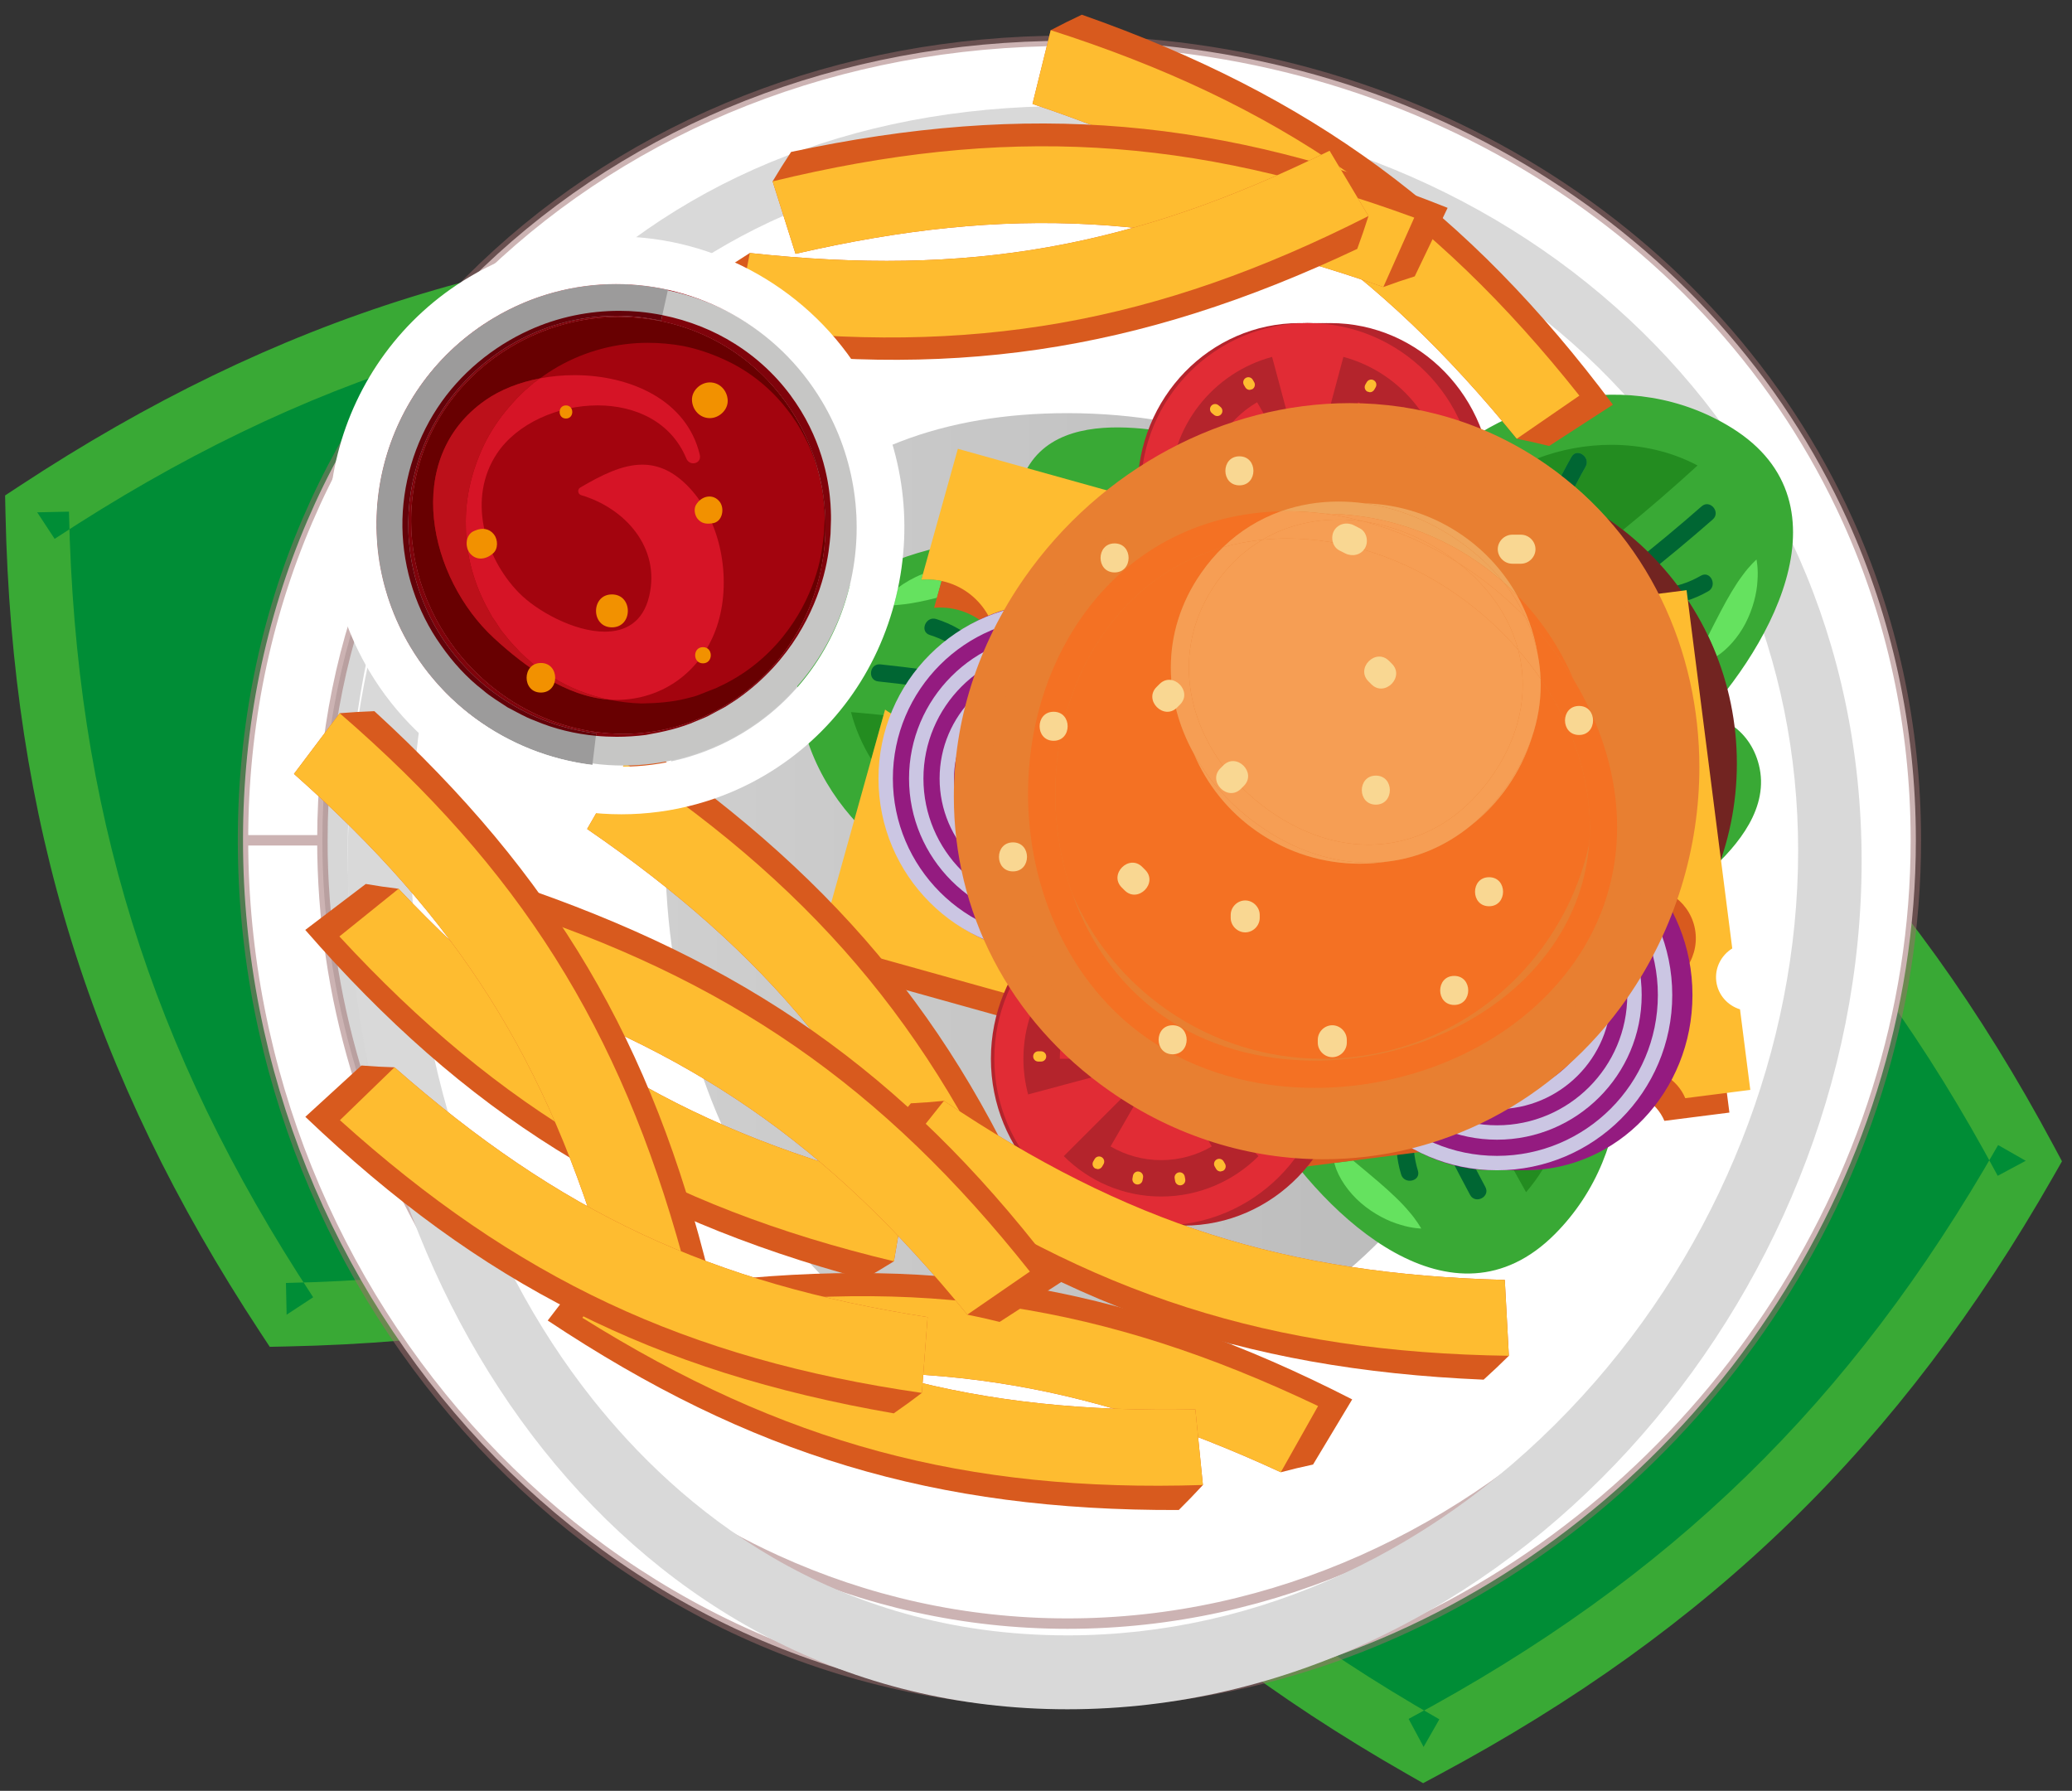 <?xml version="1.0" encoding="UTF-8"?>
<svg width="199px" height="172px" viewBox="0 0 199 172" version="1.1" xmlns="http://www.w3.org/2000/svg" xmlns:xlink="http://www.w3.org/1999/xlink">
    <rect x="0" y="0" width="199" height="172" fill="#333333" stroke="none"/>
    <title>Groupfood</title>
    <defs>
        <path d="M0.144,76.823 C0.144,118.925 34.274,153.055 76.376,153.055 C118.478,153.055 152.608,118.925 152.608,76.823 C152.608,34.721 118.478,0.59 76.376,0.59 C34.274,0.59 0.144,34.721 0.144,76.823" id="path-1"></path>
        <linearGradient x1="0%" y1="50%" x2="100%" y2="50%" id="linearGradient-3">
            <stop stop-color="#D9D9D9" offset="0%"></stop>
            <stop stop-color="#B0B0B0" offset="100%"></stop>
        </linearGradient>
    </defs>
    <g id="Page-1" stroke="none" stroke-width="1" fill="none" fill-rule="evenodd">
        <g id="1957668" transform="translate(-247, -224)">
            <g id="Group" transform="translate(247.49, 224.478)">
                <path d="M27.039,125.791 C56.129,125.174 79.789,117.82 104.103,101.837 C103.486,72.746 96.132,49.087 80.149,24.773 C51.058,25.39 27.399,32.745 3.084,48.728 C3.702,77.818 11.056,101.477 27.039,125.791" id="Fill-192" fill="#008D36"></path>
                <path d="M27.039,125.791 L27.104,128.84 C41.887,128.527 55.38,126.495 68.267,122.488 C81.156,118.483 93.423,112.508 105.778,104.385 L107.188,103.458 L107.152,101.772 C106.839,86.989 104.807,73.496 100.8,60.609 C96.795,47.72 90.82,35.453 82.697,23.098 L81.77,21.688 L80.084,21.724 C65.301,22.037 51.808,24.069 38.92,28.076 C26.032,32.081 13.765,38.057 1.41,46.18 L0,47.106 L0.036,48.792 C0.349,63.575 2.381,77.068 6.388,89.956 C10.393,102.844 16.368,115.111 24.491,127.466 L25.418,128.876 L27.104,128.84 L27.039,125.791 L29.587,124.117 C21.727,112.157 16.034,100.438 12.212,88.146 C8.392,75.852 6.438,62.97 6.133,48.663 L3.084,48.728 L4.759,51.276 C16.719,43.416 28.438,37.722 40.731,33.9 C53.024,30.08 65.906,28.126 80.213,27.821 L80.149,24.773 L77.6,26.448 C85.46,38.407 91.154,50.126 94.976,62.419 C98.796,74.712 100.75,87.594 101.055,101.901 L104.103,101.837 L102.428,99.289 C90.469,107.149 78.75,112.842 66.457,116.664 C54.164,120.484 41.282,122.438 26.974,122.743 L27.039,125.791 L29.587,124.117 L27.039,125.791" id="Fill-193" fill="#39A935"></path>
                <path d="M136.237,167.301 C161.885,153.562 179.639,136.279 194.064,111.01 C180.324,85.361 163.042,67.608 137.772,53.183 C112.123,66.922 94.37,84.205 79.945,109.475 C93.685,135.123 110.967,152.877 136.237,167.301" id="Fill-194" fill="#008D36"></path>
                <path d="M136.237,167.301 L137.677,169.989 C150.711,163.008 161.816,155.079 171.486,145.664 C181.158,136.251 189.383,125.363 196.712,112.522 L197.548,111.057 L196.752,109.57 C189.77,96.536 181.842,85.431 172.427,75.761 C163.013,66.089 152.126,57.864 139.284,50.535 L137.819,49.699 L136.332,50.495 C123.298,57.476 112.193,65.405 102.523,74.82 C92.851,84.234 84.626,95.121 77.297,107.963 L76.461,109.428 L77.257,110.914 C84.238,123.949 92.167,135.054 101.582,144.724 C110.996,154.396 121.883,162.62 134.725,169.95 L136.19,170.786 L137.677,169.989 L136.237,167.301 L137.748,164.653 C125.321,157.558 114.932,149.693 105.952,140.47 C96.974,131.245 89.392,120.649 82.633,108.035 L79.945,109.475 L82.593,110.986 C89.689,98.559 97.553,88.17 106.777,79.19 C116.002,70.212 126.598,62.629 139.212,55.871 L137.772,53.183 L136.26,55.831 C148.688,62.927 159.077,70.791 168.057,80.014 C177.035,89.239 184.617,99.835 191.376,112.45 L194.064,111.01 L191.415,109.498 C184.32,121.926 176.456,132.314 167.232,141.294 C158.007,150.273 147.411,157.855 134.797,164.613 L136.237,167.301 L137.748,164.653 L136.237,167.301" id="Fill-195" fill="#39A935"></path>
                <g id="Group-198" transform="translate(25.654, 4.405)">
                    <mask id="mask-2" fill="white">
                        <use xlink:href="#path-1"></use>
                    </mask>
                    <g id="Clip-197"></g>
                    <path d="M0.144,76.823 C0.144,118.925 34.274,153.055 76.376,153.055 C118.478,153.055 152.608,118.925 152.608,76.823 C152.608,34.721 118.478,0.59 76.376,0.59 C34.274,0.59 0.144,34.721 0.144,76.823" id="Fill-196" fill="url(#linearGradient-3)" mask="url(#mask-2)"></path>
                </g>
                <path d="M102.03,8.71 C59.928,8.71 32.91,39.126 32.91,81.228 C32.91,123.33 59.928,162.688 102.03,162.688 C144.132,162.688 178.306,123.33 178.306,81.228 C178.306,39.126 144.132,8.71 102.03,8.71 M102.03,39.203 C114.898,39.203 126.666,43.566 135.167,51.488 C140.936,56.865 147.814,66.389 147.814,81.228 C147.814,107.902 125.992,132.195 102.03,132.195 C91.548,132.195 82.637,127.675 75.542,118.76 C67.828,109.064 63.403,95.384 63.403,81.228 C63.403,68.194 67.056,57.394 73.967,49.994 C80.655,42.833 90.097,39.203 102.03,39.203" id="Fill-199" fill="#FFFFFF"></path>
                <path d="M26.66,80.228 L22.849,80.228 C22.853,102.29 31.551,122.954 45.775,138.144 C52.89,145.74 61.397,151.973 70.911,156.311 C80.423,160.649 90.946,163.085 102.03,163.085 C113.115,163.085 123.765,160.651 133.479,156.325 C148.052,149.833 160.53,139.103 169.395,125.86 C178.257,112.618 183.514,96.827 183.514,80.228 C183.514,69.165 181.172,58.79 176.959,49.491 C170.639,35.537 160.132,24.015 147.106,15.996 C134.079,7.975 118.518,3.441 102.03,3.441 C80.047,3.437 60.23,11.517 45.923,25.197 C31.609,38.863 22.838,58.165 22.849,80.228 L30.472,80.228 C30.483,60.188 38.346,43.003 51.191,30.707 C64.044,18.426 81.912,11.068 102.03,11.064 C122.148,11.063 140.649,18.444 154.078,30.761 C160.794,36.92 166.242,44.307 170.015,52.636 C173.786,60.967 175.889,70.24 175.891,80.228 C175.897,100.192 167.439,119.038 153.927,132.876 C147.175,139.792 139.173,145.445 130.378,149.361 C121.581,153.277 111.997,155.461 102.03,155.461 C92.064,155.46 82.64,153.279 74.073,149.375 C61.227,143.52 50.313,133.763 42.621,121.692 C34.929,109.62 30.471,95.26 30.472,80.228 L26.66,80.228" id="Fill-200" stroke-opacity="0.515" stroke="#9C6B6B" fill="#FFFFFF"></path>
                <path d="M102.03,9.71 C59.928,9.71 32.91,40.126 32.91,82.228 C32.91,124.33 59.928,163.688 102.03,163.688 C144.132,163.688 178.306,124.33 178.306,82.228 C178.306,40.126 144.132,9.71 102.03,9.71 M102.03,14.808 C121.092,14.808 138.767,21.497 151.799,33.642 C164.96,45.907 172.208,62.807 172.208,81.228 C172.208,100.104 164.644,119.205 151.455,133.631 C137.921,148.436 120.368,156.59 102.03,156.59 C79.251,156.59 64.673,144.278 56.454,133.949 C45.367,120.016 39.008,100.8 39.008,81.228 C39.008,41.5 64.335,14.808 102.03,14.808" id="Fill-201" fill="#D9D9D9"></path>
                <path d="M119.099,48.845 C122.415,49.147 125.612,50.277 128.41,52.082 C136.753,57.462 142.375,66.852 143.178,76.746 C143.981,86.641 139.946,96.815 132.58,103.469 C128.315,107.323 122.908,110.04 117.181,110.534 C115.39,110.688 113.559,110.623 111.839,110.102 C106.616,108.522 103.319,102.309 104.936,97.098 C106.393,92.404 111.016,89.151 112.239,84.39 C113.054,81.214 112.221,77.866 111.261,74.731 C110.201,71.268 108.977,67.831 108.47,64.245 C107.963,60.66 108.229,56.843 110.005,53.686 C111.781,50.53 115.492,48.517 119.099,48.845" id="Fill-202" fill="#B1B1B1"></path>
                <path d="M103,79.733 C111.167,91.724 125.03,99.645 139.506,100.591 C137.019,96.418 134.014,92.553 130.584,89.112 C140.597,94.656 153.53,90.562 162.355,83.274 C165.024,81.07 167.626,78.26 167.825,74.805 C168.023,71.35 164.409,67.735 161.27,69.193 C165.182,65.568 168.193,60.979 169.961,55.947 C170.973,53.066 171.571,49.855 170.52,46.987 C169.522,44.264 167.167,42.241 164.624,40.846 C155.653,35.924 143.34,38.265 136.8,46.135 C136.776,40.973 130.899,37.333 125.783,38.025 C120.667,38.717 116.494,42.469 113.316,46.537 C106.812,54.86 103.044,65.285 102.723,75.843 L103,79.733" id="Fill-203" fill="#39A935"></path>
                <path d="M103.631,79.2 C109.03,86.751 116.14,92.675 124.742,96.252 C126.417,96.949 136.485,100.936 137.502,99.585 C138.529,98.22 130.935,90.665 129.953,89.645 C129.408,89.078 130.121,87.971 130.86,88.333 C136.93,91.307 143.21,91.411 149.587,89.364 C152.186,88.529 154.631,87.451 156.982,86.053 C158.684,85.039 160.298,83.903 161.822,82.643 C165.841,79.88 165.708,75.667 161.425,70.004 C160.559,70.213 160.194,69.101 160.737,68.562 C168.36,60.983 176.093,46.053 161.895,40.509 C153.346,37.171 143.553,39.936 137.478,46.608 C137.052,47.075 136.081,47.077 135.989,46.29 C134.976,37.666 124.988,37.615 119.356,41.646 C114.921,44.82 111.682,49.782 109.201,54.538 C105.148,62.304 103.188,70.842 103.812,79.578 C103.887,80.628 102.265,80.947 102.189,79.888 C101.262,66.905 105.725,53.277 114.686,43.679 C118.337,39.769 123.444,36.318 129.058,37.306 C133.63,38.11 137.07,41.373 137.612,45.98 C137.115,45.874 136.619,45.768 136.123,45.662 C143.511,37.548 156.166,34.602 165.844,40.625 C177.655,47.976 169.212,62.458 161.803,69.824 C161.574,69.343 161.344,68.862 161.115,68.381 C164.483,67.566 167.565,69.549 168.434,72.974 C169.47,77.056 166.479,80.672 163.676,83.207 C154.782,91.25 141.476,95.361 130.309,89.891 C130.611,89.453 130.913,89.016 131.215,88.579 C134.666,92.165 137.631,96.01 140.252,100.236 C140.586,100.775 140.019,101.466 139.448,101.415 C124.435,100.089 111.141,92.534 102.37,80.266 C101.756,79.408 103.011,78.333 103.631,79.2" id="Fill-204" fill="#39A935"></path>
                <path d="M155.386,50.415 C154.893,50.029 154.386,49.658 153.868,49.305 C152.911,48.235 151.876,47.217 150.765,46.261 C151.118,45.566 151.468,44.922 151.794,44.347 C152.164,43.693 151.587,43.024 151.035,43.024 C150.81,43.024 150.59,43.134 150.439,43.401 C150.122,43.959 149.794,44.561 149.465,45.198 C149.003,44.839 148.529,44.491 148.044,44.153 C147.75,43.948 147.453,43.748 147.155,43.554 C149.414,42.692 151.845,42.244 154.263,42.244 C157.153,42.244 160.021,42.885 162.547,44.23 C160.192,46.388 157.804,48.45 155.386,50.415" id="Fill-205" fill="#238C20"></path>
                <path d="M164.006,49.413 C146.254,64.983 125.576,76.504 102.362,81.411 C101.319,81.632 101.012,80.008 102.052,79.788 C125.021,74.933 145.378,63.554 162.939,48.151 C163.739,47.45 164.807,48.71 164.006,49.413" id="Fill-206" fill="#006633"></path>
                <path d="M155.335,55.488 C157.879,56.419 160.524,56.167 162.867,54.815 C163.789,54.282 164.494,55.777 163.578,56.306 C160.88,57.863 157.705,58.115 154.784,57.045 C153.787,56.68 154.335,55.122 155.335,55.488" id="Fill-207" fill="#006633"></path>
                <path d="M146.78,60.77 C144.419,55.533 147.846,47.974 150.439,43.401 C150.962,42.478 152.315,43.427 151.794,44.347 C149.555,48.296 146.209,55.486 148.271,60.059 C148.708,61.028 147.218,61.742 146.78,60.77" id="Fill-208" fill="#006633"></path>
                <path d="M153.748,79.12 C144.478,82.342 134.685,80.157 127.676,73.281 C126.918,72.537 128.183,71.474 128.938,72.214 C135.361,78.515 144.537,80.583 153.036,77.629 C154.031,77.283 154.752,78.771 153.748,79.12" id="Fill-209" fill="#006633"></path>
                <path d="M116.877,76.93 C111.31,68.387 119.178,56.666 123.666,49.376 C124.224,48.471 125.578,49.417 125.021,50.322 C121.111,56.673 113.16,68.222 118.139,75.863 C118.711,76.742 117.458,77.821 116.877,76.93" id="Fill-210" fill="#006633"></path>
                <path d="M116.72,63.912 C119.564,62.877 121.798,60.966 123.264,58.32 C123.778,57.393 125.131,58.342 124.619,59.266 C123.031,62.131 120.509,64.283 117.432,65.403 C116.44,65.764 115.72,64.276 116.72,63.912" id="Fill-211" fill="#006633"></path>
                <path d="M136.265,66.59 C136.312,62.817 137.103,59.224 138.651,55.783 C139.084,54.82 140.645,55.363 140.208,56.334 C138.72,59.643 137.958,63.081 137.913,66.708 C137.9,67.773 136.252,67.649 136.265,66.59" id="Fill-212" fill="#006633"></path>
                <path d="M140.836,78.63 C142.4,74.345 147.781,72.628 151.718,71.323 C152.715,70.993 153.438,72.48 152.429,72.814 C149.001,73.95 143.756,75.448 142.393,79.181 C142.028,80.179 140.47,79.63 140.836,78.63" id="Fill-213" fill="#006633"></path>
                <path d="M123.763,90.515 C118.987,87.937 111.952,84.471 109.975,78.992 C109.617,78 111.105,77.28 111.466,78.281 C113.294,83.349 120.252,86.754 124.708,89.16 C125.641,89.663 124.69,91.016 123.763,90.515" id="Fill-214" fill="#006633"></path>
                <path d="M164.4,62.541 C164.144,61.882 163.864,61.235 163.562,60.601 C163.937,59.855 164.353,59.037 164.788,58.207 C165.443,56.968 166.166,55.701 166.875,54.774 C167.549,53.836 168.208,53.261 168.208,53.261 C168.208,53.261 168.395,54.112 168.302,55.293 C168.246,56.484 167.87,58.021 167.123,59.442 C166.441,60.738 165.416,61.893 164.4,62.541" id="Fill-215" fill="#65E25F"></path>
                <path d="M124.829,48.033 C111.312,53.303 100.485,65.037 96.317,78.933 C100.942,77.444 105.382,75.383 109.504,72.812 C101.856,81.327 102.946,94.848 108.07,105.082 C109.619,108.177 111.774,111.344 115.097,112.312 C118.42,113.279 122.754,110.568 122.036,107.182 C124.692,111.807 128.489,115.77 132.996,118.621 C135.577,120.254 138.572,121.557 141.602,121.176 C144.48,120.814 146.979,118.972 148.909,116.807 C155.717,109.168 156.197,96.643 149.993,88.505 C155.03,89.639 159.894,84.728 160.367,79.587 C160.84,74.446 158.119,69.538 154.867,65.529 C148.214,57.325 138.9,51.315 128.683,48.635 L124.829,48.033" id="Fill-216" fill="#39A935"></path>
                <path d="M125.207,48.767 C116.638,52.336 109.271,57.936 103.856,65.517 C102.802,66.993 96.658,75.911 97.747,77.205 C98.847,78.512 107.913,72.805 109.126,72.077 C109.801,71.673 110.72,72.615 110.201,73.255 C105.942,78.504 104.433,84.6 104.999,91.274 C105.229,93.994 105.732,96.619 106.566,99.223 C107.173,101.109 107.919,102.936 108.804,104.704 C110.596,109.24 114.732,110.056 121.211,107.151 C121.201,106.261 122.367,106.155 122.771,106.804 C128.448,115.932 141.264,126.816 149.85,114.223 C155.02,106.64 154.52,96.476 149.381,89.06 C149.021,88.54 149.236,87.594 150.024,87.68 C158.656,88.626 160.945,78.905 158.279,72.512 C156.181,67.478 152.071,63.209 147.993,59.725 C141.333,54.033 133.452,50.21 124.798,48.859 C123.758,48.696 123.811,47.044 124.86,47.208 C137.721,49.216 150.001,56.62 157.345,67.505 C160.337,71.94 162.555,77.691 160.334,82.94 C158.524,87.215 154.574,89.837 149.963,89.331 C150.177,88.871 150.392,88.411 150.606,87.951 C156.857,96.971 156.891,109.964 148.851,118.045 C139.039,127.907 126.819,116.432 121.302,107.56 C121.822,107.444 122.342,107.329 122.862,107.213 C122.901,110.678 120.278,113.237 116.745,113.316 C112.535,113.411 109.681,109.685 107.839,106.384 C101.995,95.914 100.973,82.025 108.807,72.369 C109.166,72.761 109.524,73.154 109.882,73.546 C105.614,76.105 101.202,78.132 96.496,79.739 C95.896,79.944 95.349,79.236 95.527,78.691 C100.186,64.358 110.529,53.097 124.451,47.299 C125.425,46.893 126.192,48.357 125.207,48.767" id="Fill-217" fill="#39A935"></path>
                <path d="M146.077,114.023 C145.679,113.322 145.288,112.62 144.904,111.918 L145.045,111.914 L145.235,111.919 L145.426,111.914 L145.616,111.919 L145.806,111.914 L145.997,111.919 C146.565,111.919 147.127,111.888 147.68,111.828 C147.208,112.602 146.673,113.338 146.077,114.023" id="Fill-218" fill="#238C20"></path>
                <path d="M140.699,114.283 C129.506,93.492 122.914,70.757 123.337,47.035 C123.356,45.969 125.007,46.034 124.988,47.096 C124.57,70.569 131.095,92.959 142.168,113.527 C142.672,114.463 141.204,115.221 140.699,114.283" id="Fill-219" fill="#006633"></path>
                <path d="M136.723,104.472 C135.245,106.742 134.897,109.376 135.69,111.962 C136.002,112.98 134.388,113.333 134.078,112.321 C133.164,109.343 133.631,106.192 135.329,103.585 C135.908,102.695 137.304,103.579 136.723,104.472" id="Fill-220" fill="#006633"></path>
                <path d="M133.493,94.949 C139.126,93.823 145.724,98.858 149.6,102.409 C150.382,103.127 149.154,104.233 148.374,103.518 C145.028,100.451 138.77,95.578 133.852,96.562 C132.809,96.77 132.448,95.158 133.493,94.949" id="Fill-221" fill="#006633"></path>
                <path d="M114.049,97.626 C112.987,87.869 117.312,78.815 125.585,73.527 C126.48,72.955 127.232,74.426 126.341,74.996 C118.761,79.842 114.688,88.322 115.661,97.267 C115.775,98.314 114.164,98.683 114.049,97.626" id="Fill-222" fill="#006633"></path>
                <path d="M124.45,62.185 C134.024,58.675 143.681,68.971 149.779,74.979 C150.536,75.725 149.311,76.833 148.554,76.088 C143.241,70.853 133.769,60.515 125.206,63.653 C124.221,64.014 123.451,62.551 124.45,62.185" id="Fill-223" fill="#006633"></path>
                <path d="M137.171,64.951 C137.542,67.954 138.904,70.56 141.153,72.581 C141.942,73.29 140.714,74.396 139.928,73.69 C137.492,71.501 135.96,68.56 135.559,65.31 C135.429,64.263 137.041,63.895 137.171,64.951" id="Fill-224" fill="#006633"></path>
                <path d="M130.179,83.398 C133.845,84.289 137.169,85.866 140.176,88.146 C141.017,88.784 140.138,90.183 139.29,89.54 C136.399,87.348 133.219,85.834 129.695,84.977 C128.66,84.726 129.15,83.147 130.179,83.398" id="Fill-225" fill="#006633"></path>
                <path d="M117.421,85.152 C121.246,87.638 121.713,93.266 122.102,97.396 C122.2,98.441 120.589,98.812 120.489,97.755 C120.151,94.159 119.868,88.712 116.535,86.546 C115.644,85.967 116.528,84.572 117.421,85.152" id="Fill-226" fill="#006633"></path>
                <path d="M109.667,65.849 C113.25,61.773 118.205,55.694 123.988,54.997 C125.035,54.87 125.403,56.481 124.347,56.609 C118.997,57.254 114.119,63.271 110.775,67.074 C110.076,67.87 108.971,66.641 109.667,65.849" id="Fill-227" fill="#006633"></path>
                <path d="M136.007,117.515 C136.007,117.515 135.135,117.507 134.005,117.151 C132.857,116.83 131.444,116.119 130.226,115.073 C129.012,114.028 128.055,112.621 127.716,111.41 C127.694,111.345 127.674,111.281 127.655,111.218 L129.466,110.987 C130.219,111.608 131.08,112.325 131.954,113.074 C133.014,113.99 134.086,114.978 134.831,115.878 C135.594,116.745 136.007,117.515 136.007,117.515" id="Fill-228" fill="#65E25F"></path>
                <path d="M147.69,87.684 C150.982,73.555 147.422,57.991 138.314,46.698 C136.929,51.355 136.119,56.183 135.91,61.037 C133.209,49.914 121.438,43.171 110.099,41.613 C106.67,41.142 102.84,41.13 100.163,43.325 C97.487,45.519 97.274,50.626 100.473,51.949 C95.157,51.525 89.741,52.417 84.842,54.524 C82.036,55.73 79.268,57.465 77.87,60.18 C76.542,62.758 76.649,65.861 77.344,68.677 C79.798,78.611 89.859,86.086 100.079,85.568 C96.297,89.082 97.599,95.871 101.573,99.167 C105.546,102.462 111.133,102.992 116.279,102.575 C126.807,101.724 137.03,97.437 145.015,90.523 L147.69,87.684" id="Fill-229" fill="#39A935"></path>
                <path d="M146.87,87.581 C148.769,78.495 148.313,69.252 145.12,60.5 C144.499,58.796 140.614,48.688 138.931,48.854 C137.232,49.023 136.815,59.727 136.73,61.14 C136.682,61.925 135.385,62.15 135.15,61.361 C133.227,54.881 129.052,50.19 123.226,46.884 C120.852,45.537 118.403,44.468 115.782,43.685 C113.884,43.119 111.955,42.702 109.996,42.433 C105.241,41.348 102.231,44.298 100.965,51.285 C101.705,51.78 101.133,52.802 100.37,52.768 C89.631,52.292 73.408,56.713 78.944,70.913 C82.278,79.465 90.945,84.797 99.968,84.749 C100.6,84.746 101.259,85.459 100.742,86.06 C95.083,92.646 101.809,100.029 108.589,101.443 C113.928,102.557 119.773,101.579 124.952,100.185 C133.411,97.908 141.021,93.567 147.026,87.192 C147.748,86.426 149.081,87.403 148.353,88.176 C139.428,97.651 126.378,103.596 113.248,103.502 C107.898,103.464 101.9,102.043 98.825,97.244 C96.321,93.335 96.392,88.594 99.415,85.076 C99.673,85.513 99.931,85.95 100.19,86.387 C89.216,86.445 78.478,79.13 76.356,67.929 C73.766,54.261 90.139,50.666 100.576,51.129 C100.378,51.623 100.179,52.118 99.981,52.612 C97.101,50.686 96.472,47.075 98.403,44.116 C100.705,40.59 105.391,40.341 109.155,40.687 C121.096,41.784 133.132,48.791 136.67,60.712 C136.143,60.786 135.617,60.86 135.091,60.933 C135.392,55.966 136.214,51.18 137.548,46.39 C137.718,45.779 138.611,45.728 138.96,46.183 C148.151,58.128 151.595,73.025 148.509,87.787 C148.293,88.82 146.652,88.625 146.87,87.581" id="Fill-230" fill="#39A935"></path>
                <path d="M83.185,72.443 C82.321,71.032 81.657,69.511 81.241,67.914 C82.288,68.003 83.33,68.102 84.366,68.211 L83.185,72.443" id="Fill-231" fill="#238C20"></path>
                <path d="M84.066,63.331 C107.545,65.848 130.025,73.26 149.357,87.017 C150.225,87.636 149.238,88.961 148.373,88.345 C129.245,74.732 107.086,67.461 83.86,64.97 C82.803,64.857 83.007,63.217 84.066,63.331" id="Fill-232" fill="#006633"></path>
                <path d="M94.408,65.596 C93.371,63.094 91.394,61.318 88.812,60.51 C87.796,60.193 88.418,58.661 89.428,58.977 C92.401,59.907 94.736,62.073 95.927,64.947 C96.334,65.929 94.816,66.58 94.408,65.596" id="Fill-233" fill="#006633"></path>
                <path d="M104.089,68.314 C101.834,73.597 93.951,76.195 88.831,77.385 C87.797,77.625 87.579,75.986 88.609,75.747 C93.031,74.72 100.587,72.312 102.556,67.699 C102.973,66.721 104.507,67.334 104.089,68.314" id="Fill-234" fill="#006633"></path>
                <path d="M112.871,50.76 C121.52,55.399 126.544,64.084 126.231,73.898 C126.197,74.959 124.558,74.748 124.592,73.692 C124.879,64.699 120.186,56.546 112.256,52.293 C111.328,51.796 111.934,50.258 112.871,50.76" id="Fill-235" fill="#006633"></path>
                <path d="M136.23,79.372 C133.713,89.254 119.761,91.402 111.358,93.037 C110.315,93.24 110.093,91.602 111.136,91.399 C118.457,89.975 132.34,88.004 134.59,79.166 C134.849,78.15 136.492,78.342 136.23,79.372" id="Fill-236" fill="#006633"></path>
                <path d="M126.757,88.303 C124.07,86.912 121.151,86.563 118.212,87.276 C117.181,87.526 116.964,85.887 117.99,85.639 C121.173,84.866 124.464,85.264 127.373,86.77 C128.31,87.256 127.702,88.793 126.757,88.303" id="Fill-237" fill="#006633"></path>
                <path d="M115.492,72.109 C112.684,74.63 109.504,76.481 105.924,77.672 C104.922,78.006 104.265,76.49 105.275,76.153 C108.717,75.007 111.763,73.24 114.462,70.817 C115.255,70.105 116.28,71.402 115.492,72.109" id="Fill-238" fill="#006633"></path>
                <path d="M121.255,60.593 C117.043,62.343 112.136,59.547 108.509,57.534 C107.591,57.024 108.196,55.485 109.125,56.001 C112.282,57.754 116.936,60.599 120.606,59.074 C121.587,58.666 122.239,60.184 121.255,60.593" id="Fill-239" fill="#006633"></path>
                <path d="M141.562,65.106 C142.9,70.366 145.114,77.889 142.421,83.054 C141.933,83.989 140.396,83.382 140.888,82.439 C143.379,77.661 141.173,70.236 139.925,65.328 C139.664,64.301 141.302,64.084 141.562,65.106" id="Fill-240" fill="#006633"></path>
                <path d="M85.36,57.65 C85.439,57.359 85.514,57.066 85.584,56.771 C85.649,56.502 85.709,56.233 85.765,55.963 C86.407,55.476 87.23,55.003 88.154,54.636 L87.996,55.202 C88.187,55.186 88.38,55.178 88.574,55.178 C89.027,55.178 89.486,55.223 89.944,55.319 L89.494,56.933 C88.299,57.235 87.085,57.496 86.068,57.588 C85.816,57.619 85.578,57.638 85.36,57.65" id="Fill-241" fill="#65E25F"></path>
                <path d="M132.451,44.377 C132.564,44.377 132.675,44.384 132.788,44.385 C132.901,44.384 133.013,44.377 133.126,44.377 C133.239,44.377 133.351,44.384 133.463,44.385 C133.576,44.384 133.688,44.377 133.801,44.377 C133.914,44.377 134.026,44.384 134.139,44.385 C134.252,44.384 134.363,44.377 134.476,44.377 C134.59,44.377 134.701,44.384 134.814,44.385 C134.927,44.384 135.038,44.377 135.152,44.377 C135.265,44.377 135.376,44.384 135.489,44.385 C135.602,44.384 135.714,44.377 135.827,44.377 C135.94,44.377 136.051,44.384 136.164,44.385 C136.277,44.384 136.389,44.377 136.502,44.377 C136.615,44.377 136.727,44.384 136.84,44.385 C136.953,44.384 137.064,44.377 137.177,44.377 C137.291,44.377 137.402,44.384 137.515,44.385 C137.628,44.384 137.739,44.377 137.853,44.377 C153.576,44.377 166.323,57.123 166.323,72.847 C166.323,88.571 153.576,101.317 137.853,101.317 C137.739,101.317 137.628,101.31 137.515,101.308 C137.402,101.31 137.291,101.317 137.177,101.317 C137.064,101.317 136.953,101.31 136.84,101.308 C136.727,101.31 136.615,101.317 136.502,101.317 C136.389,101.317 136.277,101.31 136.164,101.308 C136.051,101.31 135.94,101.317 135.827,101.317 C135.714,101.317 135.602,101.31 135.489,101.308 C135.376,101.31 135.265,101.317 135.152,101.317 C135.038,101.317 134.927,101.31 134.814,101.308 C134.701,101.31 134.59,101.317 134.476,101.317 C134.363,101.317 134.252,101.31 134.139,101.308 C134.026,101.31 133.914,101.317 133.801,101.317 C133.688,101.317 133.576,101.31 133.463,101.308 C133.351,101.31 133.239,101.317 133.126,101.317 C133.013,101.317 132.901,101.31 132.788,101.308 C132.675,101.31 132.564,101.317 132.451,101.317 C116.727,101.317 103.98,88.571 103.98,72.847 C103.98,57.123 116.727,44.377 132.451,44.377" id="Fill-242" fill="#722421"></path>
                <path d="M103.25,72.847 C103.25,88.571 115.997,101.317 131.721,101.317 C147.444,101.317 160.191,88.571 160.191,72.847 C160.191,57.123 147.444,44.377 131.721,44.377 C115.997,44.377 103.25,57.123 103.25,72.847" id="Fill-243" fill="#B45B4C"></path>
                <path d="M123.301,57.286 C125.949,58.025 127.487,60.804 126.737,63.493 C125.987,66.183 123.232,67.764 120.584,67.025 C117.935,66.286 116.397,63.507 117.148,60.817 C117.898,58.128 120.653,56.547 123.301,57.286 M107.502,53.728 C109.234,54.211 110.24,56.029 109.75,57.789 C109.259,59.548 107.456,60.583 105.724,60.099 C103.992,59.616 102.985,57.798 103.476,56.038 C103.967,54.279 105.769,53.244 107.502,53.728 M122.073,85.46 C125.686,86.468 127.786,90.26 126.761,93.93 C125.738,97.6 121.978,99.757 118.365,98.749 C114.752,97.741 112.653,93.949 113.677,90.279 C114.701,86.61 118.46,84.452 122.073,85.46 M96.382,78.292 C98.114,78.775 99.12,80.593 98.63,82.353 C98.139,84.112 96.336,85.147 94.604,84.663 C92.871,84.18 91.865,82.362 92.356,80.602 C92.847,78.843 94.649,77.808 96.382,78.292 M126.145,54.645 L92.733,45.323 L89.224,57.898 C89.996,57.834 90.79,57.895 91.579,58.115 C95.192,59.123 97.291,62.915 96.267,66.585 C95.243,70.255 91.484,72.412 87.871,71.404 C87.082,71.184 86.372,70.825 85.744,70.371 L79.527,92.655 L97.38,97.636 L97.397,97.559 C98.148,94.87 100.903,93.288 103.551,94.027 C106.199,94.766 107.737,97.545 106.987,100.235 L106.962,100.309 L126.13,105.658 L135.254,72.957 C133.539,71.925 132.651,69.822 133.223,67.772 C133.795,65.722 135.643,64.383 137.645,64.387 L139.336,58.326 L131.824,56.23 C131.022,57.181 129.73,57.64 128.468,57.288 C127.207,56.937 126.339,55.875 126.145,54.645" id="Fill-244" fill="#D85A1E"></path>
                <path d="M122.072,54.589 C124.721,55.328 126.259,58.108 125.509,60.797 C124.758,63.486 122.003,65.068 119.355,64.329 C116.707,63.59 115.169,60.811 115.919,58.121 C116.669,55.432 119.424,53.851 122.072,54.589 M106.273,51.032 C108.006,51.515 109.012,53.333 108.521,55.093 C108.03,56.852 106.228,57.886 104.495,57.403 C102.763,56.92 101.757,55.102 102.247,53.342 C102.738,51.583 104.541,50.548 106.273,51.032 M120.844,82.764 C124.458,83.772 126.557,87.564 125.533,91.234 C124.509,94.904 120.75,97.061 117.137,96.053 C113.523,95.045 111.424,91.253 112.448,87.583 C113.472,83.913 117.231,81.756 120.844,82.764 M95.153,75.595 C96.885,76.079 97.892,77.897 97.401,79.656 C96.91,81.416 95.108,82.45 93.375,81.967 C91.643,81.484 90.637,79.666 91.128,77.906 C91.618,76.147 93.421,75.112 95.153,75.595 M124.916,51.949 L91.504,42.627 L87.996,55.202 C88.768,55.138 89.562,55.199 90.35,55.419 C93.963,56.427 96.062,60.219 95.038,63.889 C94.015,67.558 90.255,69.716 86.642,68.708 C85.854,68.488 85.143,68.129 84.516,67.674 L78.298,89.958 L96.151,94.94 L96.169,94.863 C96.919,92.173 99.674,90.592 102.322,91.331 C104.97,92.07 106.509,94.849 105.758,97.538 L105.733,97.613 L124.901,102.961 L134.025,70.26 C132.31,69.228 131.422,67.126 131.994,65.076 C132.566,63.026 134.415,61.686 136.416,61.691 L138.107,55.63 L130.596,53.534 C129.793,54.485 128.501,54.944 127.24,54.592 C125.978,54.24 125.11,53.178 124.916,51.949" id="Fill-245" fill="#FEBC30"></path>
                <path d="M160.335,91.199 C160.683,93.926 158.719,96.423 155.949,96.776 C153.18,97.13 150.652,95.205 150.305,92.478 C149.957,89.751 151.92,87.254 154.69,86.901 C157.46,86.547 159.987,88.472 160.335,91.199 M157.477,75.258 C157.704,77.042 156.42,78.676 154.608,78.907 C152.796,79.138 151.142,77.879 150.915,76.095 C150.687,74.311 151.972,72.677 153.784,72.446 C155.596,72.215 157.249,73.474 157.477,75.258 M133.896,101.011 C134.37,104.732 131.691,108.139 127.912,108.621 C124.133,109.103 120.684,106.477 120.21,102.756 C119.735,99.035 122.414,95.628 126.194,95.146 C129.973,94.664 133.421,97.29 133.896,101.011 M130.522,74.553 C130.75,76.337 129.465,77.97 127.653,78.201 C125.841,78.432 124.188,77.173 123.96,75.389 C123.733,73.605 125.017,71.972 126.829,71.74 C128.641,71.509 130.295,72.768 130.522,74.553 M163.873,92.794 L159.485,58.384 L146.535,60.036 C146.894,60.722 147.146,61.478 147.249,62.29 C147.724,66.011 145.045,69.418 141.265,69.9 C137.486,70.382 134.038,67.756 133.563,64.035 C133.46,63.223 133.514,62.428 133.69,61.673 L110.74,64.6 L113.085,82.986 L113.162,82.972 C115.932,82.619 118.459,84.544 118.807,87.271 C119.155,89.998 117.191,92.495 114.421,92.848 L114.343,92.854 L116.86,112.594 L150.537,108.3 C150.822,106.319 152.415,104.684 154.526,104.415 C156.637,104.146 158.589,105.329 159.362,107.175 L165.605,106.379 L164.618,98.643 C163.43,98.273 162.505,97.261 162.339,95.962 C162.174,94.663 162.815,93.45 163.873,92.794" id="Fill-246" fill="#D85A1E"></path>
                <path d="M162.342,89.02 C162.69,91.747 160.727,94.244 157.957,94.597 C155.187,94.95 152.66,93.026 152.312,90.299 C151.964,87.571 153.928,85.074 156.697,84.721 C159.467,84.368 161.994,86.293 162.342,89.02 M159.484,73.079 C159.711,74.863 158.427,76.497 156.615,76.728 C154.803,76.959 153.15,75.7 152.922,73.916 C152.695,72.132 153.979,70.498 155.791,70.267 C157.603,70.036 159.256,71.295 159.484,73.079 M135.903,98.832 C136.378,102.553 133.698,105.96 129.919,106.442 C126.14,106.924 122.691,104.298 122.217,100.577 C121.743,96.856 124.422,93.448 128.201,92.967 C131.98,92.485 135.429,95.11 135.903,98.832 M132.529,72.373 C132.757,74.157 131.472,75.791 129.661,76.022 C127.848,76.253 126.195,74.994 125.968,73.21 C125.74,71.426 127.025,69.792 128.837,69.561 C130.649,69.33 132.302,70.589 132.529,72.373 M165.88,90.615 L161.492,56.205 L148.542,57.856 C148.901,58.543 149.153,59.298 149.256,60.11 C149.731,63.831 147.052,67.239 143.273,67.72 C139.493,68.202 136.045,65.576 135.571,61.855 C135.467,61.043 135.521,60.249 135.697,59.494 L112.747,62.42 L115.092,80.807 L115.17,80.793 C117.939,80.44 120.466,82.364 120.814,85.091 C121.162,87.819 119.198,90.316 116.429,90.669 L116.35,90.675 L118.867,110.415 L152.544,106.121 C152.829,104.14 154.422,102.505 156.533,102.235 C158.644,101.966 160.596,103.149 161.369,104.996 L167.612,104.2 L166.626,96.464 C165.437,96.094 164.512,95.081 164.347,93.782 C164.181,92.483 164.822,91.271 165.88,90.615" id="Fill-247" fill="#FEBC30"></path>
                <path d="M124.316,30.552 L124.501,30.558 L124.685,30.552 L124.87,30.558 L125.054,30.552 L125.239,30.558 L125.423,30.552 L125.608,30.558 L125.792,30.552 L125.977,30.558 L126.161,30.552 L126.346,30.558 L126.53,30.552 L126.715,30.558 L126.9,30.552 L127.084,30.558 L127.269,30.552 C135.862,30.552 142.828,37.727 142.828,46.577 C142.828,55.427 135.862,62.602 127.269,62.602 L127.084,62.597 L126.9,62.602 L126.715,62.597 L126.53,62.602 L126.346,62.597 L126.161,62.602 L125.977,62.597 L125.792,62.602 L125.608,62.597 L125.423,62.602 L125.239,62.597 L125.054,62.602 L124.87,62.597 L124.685,62.602 L124.501,62.597 L124.316,62.602 C115.723,62.602 108.757,55.427 108.757,46.577 C108.757,37.727 115.723,30.552 124.316,30.552" id="Fill-248" fill="#B4242C"></path>
                <path d="M109.084,46.577 C109.084,55.427 116.259,62.602 125.109,62.602 C133.959,62.602 141.133,55.427 141.133,46.577 C141.133,37.727 133.959,30.552 125.109,30.552 C116.259,30.552 109.084,37.727 109.084,46.577" id="Fill-249" fill="#B4242C"></path>
                <path d="M112.332,50.001 C112.038,48.908 111.88,47.761 111.88,46.577 C111.88,40.467 116.045,35.313 121.685,33.8 L123.916,42.126 C123.522,42.231 123.149,42.386 122.804,42.586 C122.029,41.244 121.136,39.696 120.247,38.156 C117.339,39.842 115.374,42.981 115.374,46.577 L120.496,46.577 C120.496,46.99 120.556,47.389 120.658,47.77 L112.332,50.001 M115.759,55.927 L121.847,49.839 C122.131,50.123 122.455,50.366 122.804,50.569 L120.247,54.998 C121.679,55.829 123.337,56.312 125.109,56.312 C126.881,56.312 128.538,55.829 129.971,54.998 L127.413,50.569 C127.763,50.366 128.087,50.123 128.37,49.839 L134.459,55.927 C132.064,58.323 128.756,59.806 125.109,59.806 C121.462,59.806 118.154,58.323 115.759,55.927 M129.56,47.77 C129.662,47.389 129.721,46.99 129.721,46.577 C131.273,46.577 133.063,46.577 134.844,46.577 C134.844,42.981 132.879,39.842 129.971,38.156 L127.413,42.586 C127.068,42.386 126.696,42.231 126.301,42.126 L128.533,33.8 C134.173,35.313 138.338,40.466 138.338,46.577 C138.338,47.761 138.179,48.908 137.886,50.001 L129.56,47.77 M109.084,46.577 C109.084,55.427 116.259,62.602 125.109,62.602 C133.959,62.602 141.133,55.427 141.133,46.577 C141.133,37.727 133.959,30.552 125.109,30.552 C116.259,30.552 109.084,37.727 109.084,46.577" id="Fill-250" fill="#E12C35"></path>
                <path d="M136.642,47.296 L136.909,47.296 C137.181,47.296 137.402,47.076 137.402,46.803 C137.402,46.531 137.181,46.31 136.909,46.31 L136.642,46.31 C136.37,46.31 136.149,46.531 136.149,46.803 C136.149,47.076 136.37,47.296 136.642,47.296" id="Fill-251" fill="#FEBC30"></path>
                <path d="M130.814,57.403 L131.06,57.337 C131.296,57.2 131.376,56.899 131.24,56.663 L131.107,56.431 C130.971,56.196 130.669,56.114 130.433,56.251 C130.198,56.387 130.117,56.689 130.253,56.925 L130.386,57.156 C130.478,57.314 130.643,57.403 130.814,57.403" id="Fill-252" fill="#FEBC30"></path>
                <path d="M126.935,58.73 L127.021,58.722 C127.289,58.675 127.469,58.42 127.421,58.152 L127.375,57.889 C127.327,57.62 127.07,57.44 126.803,57.489 C126.535,57.536 126.356,57.792 126.403,58.06 L126.45,58.323 C126.492,58.562 126.7,58.73 126.935,58.73" id="Fill-253" fill="#FEBC30"></path>
                <path d="M122.838,58.652 C123.072,58.652 123.28,58.484 123.323,58.244 L123.369,57.981 C123.417,57.713 123.237,57.458 122.969,57.41 C122.702,57.361 122.446,57.542 122.398,57.81 L122.352,58.073 C122.304,58.341 122.483,58.597 122.752,58.644 L122.838,58.652" id="Fill-254" fill="#FEBC30"></path>
                <path d="M119.013,57.176 C119.183,57.176 119.348,57.088 119.44,56.93 L119.573,56.699 C119.71,56.463 119.629,56.162 119.393,56.025 C119.158,55.889 118.857,55.969 118.72,56.205 L118.586,56.436 C118.45,56.672 118.531,56.974 118.766,57.11 L119.013,57.176" id="Fill-255" fill="#FEBC30"></path>
                <path d="M113.309,46.844 L113.576,46.844 C113.848,46.844 114.069,46.624 114.069,46.351 C114.069,46.079 113.848,45.858 113.576,45.858 L113.309,45.858 C113.036,45.858 112.816,46.079 112.816,46.351 C112.816,46.624 113.036,46.844 113.309,46.844" id="Fill-256" fill="#FEBC30"></path>
                <path d="M114.348,42.913 C114.55,42.913 114.739,42.789 114.812,42.589 C114.905,42.333 114.773,42.05 114.517,41.957 L114.266,41.866 C114.011,41.773 113.727,41.904 113.634,42.16 C113.541,42.416 113.673,42.699 113.929,42.792 L114.18,42.883 L114.348,42.913" id="Fill-257" fill="#FEBC30"></path>
                <path d="M116.419,39.483 C116.56,39.483 116.7,39.423 116.797,39.307 C116.972,39.098 116.944,38.787 116.736,38.612 L116.531,38.441 C116.323,38.266 116.011,38.294 115.837,38.502 C115.662,38.711 115.689,39.022 115.898,39.197 L116.103,39.368 C116.195,39.446 116.307,39.483 116.419,39.483" id="Fill-258" fill="#FEBC30"></path>
                <path d="M119.538,36.969 L119.785,36.903 C120.02,36.766 120.101,36.465 119.965,36.229 L119.831,35.998 C119.695,35.762 119.393,35.682 119.158,35.818 C118.922,35.954 118.841,36.256 118.977,36.492 L119.111,36.723 C119.202,36.881 119.368,36.969 119.538,36.969" id="Fill-259" fill="#FEBC30"></path>
                <path d="M131.071,37.195 C131.241,37.195 131.407,37.107 131.499,36.948 L131.632,36.717 C131.768,36.481 131.687,36.179 131.451,36.044 C131.215,35.907 130.913,35.989 130.777,36.225 L130.644,36.456 C130.508,36.692 130.589,36.994 130.825,37.129 L131.071,37.195" id="Fill-260" fill="#FEBC30"></path>
                <path d="M134.089,39.83 C134.201,39.83 134.313,39.792 134.406,39.715 L134.61,39.543 C134.819,39.368 134.846,39.057 134.672,38.848 C134.497,38.64 134.186,38.611 133.977,38.787 L133.772,38.959 C133.564,39.133 133.536,39.444 133.711,39.653 C133.809,39.77 133.948,39.83 134.089,39.83" id="Fill-261" fill="#FEBC30"></path>
                <path d="M136.024,43.338 L136.193,43.308 L136.444,43.217 C136.7,43.124 136.831,42.84 136.738,42.584 C136.645,42.329 136.361,42.197 136.106,42.29 L135.855,42.382 C135.599,42.475 135.467,42.758 135.56,43.014 C135.633,43.214 135.822,43.338 136.024,43.338" id="Fill-262" fill="#FEBC30"></path>
                <path d="M110.239,85.187 L110.423,85.192 L110.608,85.187 L110.792,85.192 L110.977,85.187 L111.161,85.192 L111.346,85.187 L111.53,85.192 L111.715,85.187 L111.899,85.192 L112.084,85.187 L112.268,85.192 L112.453,85.187 L112.638,85.192 L112.822,85.187 L113.007,85.192 L113.191,85.187 C121.784,85.187 128.751,92.361 128.751,101.212 C128.751,110.062 121.784,117.236 113.191,117.236 L113.007,117.231 L112.822,117.236 L112.638,117.231 L112.453,117.236 L112.268,117.231 L112.084,117.236 L111.899,117.231 L111.715,117.236 L111.53,117.231 L111.346,117.236 L111.161,117.231 L110.977,117.236 L110.792,117.231 L110.608,117.236 L110.423,117.231 L110.239,117.236 C101.646,117.236 94.679,110.062 94.679,101.212 C94.679,92.361 101.646,85.187 110.239,85.187" id="Fill-263" fill="#B4242C"></path>
                <path d="M95.007,101.212 C95.007,110.062 102.181,117.236 111.032,117.236 C119.882,117.236 127.056,110.062 127.056,101.212 C127.056,92.361 119.882,85.187 111.032,85.187 C102.181,85.187 95.007,92.361 95.007,101.212" id="Fill-264" fill="#B4242C"></path>
                <path d="M98.254,104.635 C97.961,103.543 97.802,102.396 97.802,101.212 C97.802,95.101 101.968,89.947 107.608,88.434 L109.839,96.761 C109.445,96.866 109.072,97.021 108.727,97.22 C107.952,95.878 107.059,94.33 106.17,92.791 C103.262,94.476 101.296,97.615 101.296,101.212 L106.419,101.212 C106.419,101.625 106.478,102.023 106.58,102.404 L98.254,104.635 M101.681,110.562 L107.77,104.473 C108.054,104.757 108.377,105.001 108.727,105.203 L106.169,109.633 C107.602,110.463 109.26,110.947 111.032,110.947 C112.803,110.947 114.461,110.463 115.893,109.633 L113.336,105.203 C113.686,105.001 114.009,104.757 114.293,104.473 L120.382,110.562 C117.986,112.957 114.679,114.441 111.032,114.441 C107.384,114.441 104.077,112.957 101.681,110.562 M115.483,102.404 C115.585,102.023 115.644,101.625 115.644,101.212 C117.196,101.212 118.986,101.212 120.767,101.212 C120.766,97.615 118.801,94.476 115.893,92.79 L113.336,97.22 C112.991,97.02 112.618,96.866 112.224,96.761 L114.455,88.434 C120.095,89.947 124.261,95.101 124.261,101.212 C124.261,102.396 124.102,103.543 123.809,104.635 L115.483,102.404 M95.007,101.212 C95.007,110.062 102.181,117.236 111.032,117.236 C119.882,117.236 127.056,110.062 127.056,101.212 C127.056,92.361 119.882,85.187 111.032,85.187 C102.181,85.187 95.007,92.361 95.007,101.212" id="Fill-265" fill="#E12C35"></path>
                <path d="M122.565,101.931 L122.832,101.931 C123.104,101.931 123.325,101.71 123.325,101.438 C123.325,101.165 123.104,100.945 122.832,100.945 L122.565,100.945 C122.292,100.945 122.071,101.165 122.071,101.438 C122.071,101.71 122.292,101.931 122.565,101.931" id="Fill-266" fill="#FEBC30"></path>
                <path d="M116.736,112.037 L116.982,111.971 C117.218,111.835 117.299,111.533 117.163,111.298 L117.029,111.066 C116.894,110.83 116.592,110.749 116.356,110.885 C116.12,111.022 116.039,111.323 116.175,111.559 L116.309,111.791 C116.4,111.949 116.566,112.037 116.736,112.037" id="Fill-267" fill="#FEBC30"></path>
                <path d="M112.858,113.365 L112.944,113.357 C113.212,113.31 113.391,113.054 113.344,112.786 L113.297,112.523 C113.25,112.255 112.993,112.074 112.726,112.123 C112.458,112.171 112.279,112.426 112.326,112.694 L112.373,112.957 C112.415,113.197 112.623,113.365 112.858,113.365" id="Fill-268" fill="#FEBC30"></path>
                <path d="M108.76,113.286 C108.995,113.286 109.203,113.118 109.245,112.879 L109.292,112.616 C109.339,112.348 109.16,112.092 108.892,112.045 C108.625,111.995 108.368,112.176 108.321,112.444 L108.274,112.707 C108.227,112.976 108.406,113.231 108.674,113.278 L108.76,113.286" id="Fill-269" fill="#FEBC30"></path>
                <path d="M104.935,111.811 C105.106,111.811 105.271,111.723 105.363,111.565 L105.496,111.334 C105.632,111.098 105.552,110.796 105.316,110.66 C105.081,110.523 104.779,110.604 104.642,110.84 L104.509,111.071 C104.373,111.307 104.453,111.608 104.689,111.745 L104.935,111.811" id="Fill-270" fill="#FEBC30"></path>
                <path d="M99.231,101.479 L99.498,101.479 C99.771,101.479 99.991,101.258 99.991,100.986 C99.991,100.713 99.771,100.493 99.498,100.493 L99.231,100.493 C98.959,100.493 98.738,100.713 98.738,100.986 C98.738,101.258 98.959,101.479 99.231,101.479" id="Fill-271" fill="#FEBC30"></path>
                <path d="M100.271,97.548 C100.472,97.548 100.661,97.423 100.734,97.224 C100.827,96.968 100.696,96.684 100.44,96.591 L100.189,96.5 C99.934,96.408 99.65,96.538 99.557,96.794 C99.464,97.05 99.595,97.333 99.851,97.426 L100.102,97.518 L100.271,97.548" id="Fill-272" fill="#FEBC30"></path>
                <path d="M102.342,94.118 C102.482,94.118 102.622,94.058 102.72,93.942 C102.895,93.733 102.867,93.422 102.658,93.247 L102.454,93.075 C102.245,92.9 101.934,92.928 101.759,93.137 C101.584,93.346 101.612,93.657 101.821,93.831 L102.025,94.003 C102.118,94.08 102.23,94.118 102.342,94.118" id="Fill-273" fill="#FEBC30"></path>
                <path d="M105.461,91.603 L105.707,91.538 C105.943,91.401 106.024,91.099 105.887,90.863 L105.754,90.632 C105.618,90.396 105.316,90.316 105.08,90.452 C104.844,90.589 104.764,90.89 104.9,91.126 L105.034,91.357 C105.125,91.515 105.291,91.603 105.461,91.603" id="Fill-274" fill="#FEBC30"></path>
                <path d="M116.993,91.83 C117.164,91.83 117.33,91.741 117.421,91.583 L117.554,91.351 C117.69,91.115 117.609,90.814 117.373,90.678 C117.137,90.541 116.836,90.623 116.7,90.859 L116.567,91.091 C116.431,91.327 116.512,91.628 116.748,91.764 L116.993,91.83" id="Fill-275" fill="#FEBC30"></path>
                <path d="M120.012,94.464 C120.124,94.464 120.236,94.427 120.328,94.349 L120.533,94.178 C120.742,94.003 120.769,93.692 120.594,93.483 C120.42,93.274 120.109,93.246 119.9,93.422 L119.695,93.593 C119.486,93.768 119.459,94.079 119.634,94.288 C119.731,94.404 119.871,94.464 120.012,94.464" id="Fill-276" fill="#FEBC30"></path>
                <path d="M121.946,97.972 L122.115,97.942 L122.366,97.851 C122.622,97.758 122.754,97.475 122.661,97.219 C122.568,96.964 122.284,96.832 122.029,96.925 L121.778,97.016 C121.522,97.109 121.39,97.392 121.483,97.648 C121.556,97.848 121.745,97.972 121.946,97.972" id="Fill-277" fill="#FEBC30"></path>
                <path d="M142.949,78.259 L143.14,78.264 L143.33,78.259 L143.521,78.264 L143.711,78.259 L143.902,78.264 L144.092,78.259 L144.283,78.264 L144.473,78.259 L144.664,78.264 L144.854,78.259 L145.045,78.264 L145.235,78.259 L145.426,78.264 L145.616,78.259 L145.806,78.264 L145.997,78.259 C154.867,78.259 162.058,85.794 162.058,95.089 C162.058,104.384 154.867,111.919 145.997,111.919 L145.806,111.914 L145.616,111.919 L145.426,111.914 L145.235,111.919 L145.045,111.914 L144.854,111.919 L144.664,111.914 L144.473,111.919 L144.283,111.914 L144.092,111.919 L143.902,111.914 L143.711,111.919 L143.521,111.914 L143.33,111.919 L143.14,111.914 L142.949,111.919 C134.079,111.919 126.888,104.384 126.888,95.089 C126.888,85.794 134.079,78.259 142.949,78.259" id="Fill-278" fill="#941B80"></path>
                <path d="M126.457,95.089 C126.457,104.384 133.992,111.919 143.287,111.919 C152.582,111.919 160.117,104.384 160.117,95.089 C160.117,85.794 152.582,78.259 143.287,78.259 C133.992,78.259 126.457,85.794 126.457,95.089" id="Fill-279" fill="#CBC6E3"></path>
                <path d="M143.287,79.641 C134.769,79.641 127.839,86.571 127.839,95.089 C127.839,103.607 134.769,110.537 143.287,110.537 C151.805,110.537 158.735,103.607 158.735,95.089 C158.735,86.571 151.805,79.641 143.287,79.641 M143.287,81.195 C150.948,81.195 157.181,87.428 157.181,95.089 C157.181,102.75 150.948,108.983 143.287,108.983 C135.625,108.983 129.393,102.75 129.393,95.089 C129.393,87.428 135.625,81.195 143.287,81.195" id="Fill-280" fill="#941B80"></path>
                <path d="M143.287,82.577 C136.388,82.577 130.775,88.19 130.775,95.089 C130.775,101.988 136.388,107.601 143.287,107.601 C150.186,107.601 155.798,101.988 155.798,95.089 C155.798,88.19 150.186,82.577 143.287,82.577 M143.287,84.131 C149.329,84.131 154.245,89.046 154.245,95.089 C154.245,101.131 149.329,106.047 143.287,106.047 C137.244,106.047 132.328,101.131 132.328,95.089 C132.328,89.046 137.244,84.131 143.287,84.131" id="Fill-281" fill="#941B80"></path>
                <path d="M143.287,85.513 C138.006,85.513 133.711,89.809 133.711,95.089 C133.711,100.369 138.006,104.665 143.287,104.665 C148.567,104.665 152.863,100.369 152.863,95.089 C152.863,89.809 148.567,85.513 143.287,85.513 M143.287,87.067 C147.71,87.067 151.309,90.666 151.309,95.089 C151.309,99.512 147.71,103.111 143.287,103.111 C138.863,103.111 135.264,99.512 135.264,95.089 C135.264,90.666 138.863,87.067 143.287,87.067" id="Fill-282" fill="#941B80"></path>
                <path d="M143.287,88.449 C139.625,88.449 136.647,91.428 136.647,95.089 C136.647,98.75 139.625,101.729 143.287,101.729 C146.948,101.729 149.927,98.75 149.927,95.089 C149.927,91.428 146.948,88.449 143.287,88.449 M143.287,90.003 C146.091,90.003 148.373,92.284 148.373,95.089 C148.373,97.894 146.091,100.175 143.287,100.175 C140.482,100.175 138.2,97.894 138.2,95.089 C138.2,92.284 140.482,90.003 143.287,90.003" id="Fill-283" fill="#941B80"></path>
                <path d="M143.287,91.385 C141.244,91.385 139.583,93.047 139.583,95.089 C139.583,97.131 141.244,98.793 143.287,98.793 C145.329,98.793 146.991,97.131 146.991,95.089 C146.991,93.047 145.329,91.385 143.287,91.385 M143.287,92.938 C144.473,92.938 145.437,93.903 145.437,95.089 C145.437,96.275 144.473,97.239 143.287,97.239 C142.101,97.239 141.136,96.275 141.136,95.089 C141.136,93.903 142.101,92.938 143.287,92.938" id="Fill-284" fill="#941B80"></path>
                <path d="M100.373,57.465 L100.564,57.47 L100.754,57.465 L100.945,57.47 L101.135,57.465 L101.326,57.47 L101.516,57.465 L101.707,57.47 L101.897,57.465 L102.088,57.47 L102.278,57.465 L102.469,57.47 L102.659,57.465 L102.85,57.47 L103.04,57.465 L103.23,57.47 L103.421,57.465 C112.291,57.465 119.482,65 119.482,74.295 C119.482,83.59 112.291,91.125 103.421,91.125 L103.23,91.12 L103.04,91.125 L102.85,91.12 L102.659,91.125 L102.469,91.12 L102.278,91.125 L102.088,91.12 L101.897,91.125 L101.707,91.12 L101.516,91.125 L101.326,91.12 L101.135,91.125 L100.945,91.12 L100.754,91.125 L100.564,91.12 L100.373,91.125 C91.503,91.125 84.312,83.59 84.312,74.295 C84.312,65 91.503,57.465 100.373,57.465" id="Fill-285" fill="#941B80"></path>
                <path d="M83.881,74.295 C83.881,83.59 91.416,91.125 100.711,91.125 C110.006,91.125 117.541,83.59 117.541,74.295 C117.541,65 110.006,57.465 100.711,57.465 C91.416,57.465 83.881,65 83.881,74.295" id="Fill-286" fill="#CBC6E3"></path>
                <path d="M100.711,58.847 C92.193,58.847 85.263,65.777 85.263,74.295 C85.263,82.813 92.193,89.743 100.711,89.743 C109.229,89.743 116.158,82.813 116.158,74.295 C116.158,65.777 109.229,58.847 100.711,58.847 M100.711,60.401 C108.372,60.401 114.605,66.633 114.605,74.295 C114.605,81.956 108.372,88.189 100.711,88.189 C93.049,88.189 86.816,81.956 86.816,74.295 C86.816,66.633 93.049,60.401 100.711,60.401" id="Fill-287" fill="#941B80"></path>
                <path d="M100.711,61.783 C93.812,61.783 88.199,67.396 88.199,74.295 C88.199,81.194 93.812,86.807 100.711,86.807 C107.61,86.807 113.223,81.194 113.223,74.295 C113.223,67.396 107.61,61.783 100.711,61.783 M100.711,63.336 C106.753,63.336 111.669,68.252 111.669,74.295 C111.669,80.337 106.753,85.253 100.711,85.253 C94.668,85.253 89.752,80.337 89.752,74.295 C89.752,68.252 94.668,63.336 100.711,63.336" id="Fill-288" fill="#941B80"></path>
                <path d="M100.711,64.719 C95.43,64.719 91.135,69.015 91.135,74.295 C91.135,79.575 95.43,83.871 100.711,83.871 C105.991,83.871 110.287,79.575 110.287,74.295 C110.287,69.015 105.991,64.719 100.711,64.719 M100.711,66.272 C105.134,66.272 108.733,69.871 108.733,74.295 C108.733,78.718 105.134,82.317 100.711,82.317 C96.287,82.317 92.688,78.718 92.688,74.295 C92.688,69.871 96.287,66.272 100.711,66.272" id="Fill-289" fill="#941B80"></path>
                <path d="M100.711,67.655 C97.049,67.655 94.071,70.633 94.071,74.295 C94.071,77.956 97.049,80.935 100.711,80.935 C104.372,80.935 107.351,77.956 107.351,74.295 C107.351,70.633 104.372,67.655 100.711,67.655 M100.711,69.208 C103.515,69.208 105.797,71.49 105.797,74.295 C105.797,77.1 103.515,79.381 100.711,79.381 C97.906,79.381 95.624,77.1 95.624,74.295 C95.624,71.49 97.906,69.208 100.711,69.208" id="Fill-290" fill="#941B80"></path>
                <path d="M100.711,70.591 C98.668,70.591 97.007,72.252 97.007,74.295 C97.007,76.337 98.668,77.999 100.711,77.999 C102.753,77.999 104.415,76.337 104.415,74.295 C104.415,72.252 102.753,70.591 100.711,70.591 M100.711,72.144 C101.896,72.144 102.861,73.109 102.861,74.295 C102.861,75.481 101.896,76.445 100.711,76.445 C99.525,76.445 98.56,75.481 98.56,74.295 C98.56,73.109 99.525,72.144 100.711,72.144" id="Fill-291" fill="#941B80"></path>
                <path d="M106.853,103.327 C122.478,114.204 143.962,110.354 154.839,94.729 C165.715,79.104 161.866,57.62 146.241,46.743 C130.615,35.867 109.131,39.716 98.255,55.341 C87.378,70.967 91.228,92.451 106.853,103.327" id="Fill-292" fill="#E87F31"></path>
                <path d="M107.128,102.932 L106.144,104.346 C112.45,108.738 119.583,110.863 126.612,110.861 C137.825,110.866 148.786,105.454 155.787,95.389 C160.422,88.729 162.722,80.918 162.722,73.22 C162.722,67.609 161.501,62.051 159.053,57.036 C156.607,52.021 152.927,47.55 148.044,44.153 C142.241,40.111 135.668,38.238 129.134,38.241 C117.124,38.248 105.229,44.501 97.865,55.07 C93.349,61.557 91.119,68.864 91.12,76.034 C91.111,86.911 96.269,97.482 106.144,104.346 L108.113,101.517 C99.152,95.271 94.576,85.831 94.567,76.034 C94.568,69.577 96.569,62.968 100.694,57.04 C107.416,47.373 118.33,41.681 129.134,41.688 C135.017,41.69 140.863,43.357 146.075,46.982 C150.458,50.035 153.748,54.029 155.955,58.548 C158.161,63.066 159.276,68.109 159.275,73.22 C159.276,80.234 157.175,87.363 152.958,93.42 C146.588,102.565 136.722,107.41 126.612,107.414 C120.275,107.413 113.848,105.508 108.113,101.517 L107.128,102.932" id="Fill-293" fill="#E87F31"></path>
                <path d="M126.524,101.212 C121.364,101.211 116.15,99.689 111.594,96.517 C107.426,93.616 104.362,89.721 102.498,85.375 C101.414,82.32 100.861,79.038 100.861,75.752 C100.86,70.284 102.393,64.823 105.489,60.377 C107.672,57.243 110.368,54.973 113.376,53.471 C114.531,52.896 115.732,52.434 116.969,52.082 C116.212,52.813 115.509,53.638 114.871,54.557 C112.883,57.41 111.959,60.546 111.96,63.642 C111.962,66.517 112.748,69.349 114.178,71.926 C115.407,74.832 117.445,77.437 120.227,79.373 C123.24,81.47 126.687,82.477 130.1,82.477 C130.98,82.477 131.86,82.41 132.728,82.277 C135.627,81.941 138.396,80.767 140.797,78.792 C142.119,77.755 143.311,76.506 144.32,75.056 C145.345,73.584 146.109,72.008 146.623,70.384 C147.2,68.694 147.485,66.985 147.484,65.297 C147.484,65.103 147.481,64.909 147.473,64.715 C147.913,65.355 148.325,66.008 148.709,66.672 C150.949,70.547 152.205,74.784 152.204,78.96 C152.204,79.486 152.184,80.01 152.144,80.533 C151.437,83.832 150.077,87.046 148.029,89.989 C142.942,97.297 134.801,101.212 126.524,101.212 M150.637,64.791 C149.429,62.799 147.99,60.913 146.355,59.177 C146.036,58.311 145.648,57.469 145.191,56.658 C147.547,59.043 149.373,61.813 150.637,64.791" id="Fill-294" fill="#F47123"></path>
                <path d="M125.794,104.008 C120.068,104.008 114.377,102.495 109.698,99.24 L110.445,98.166 L111.193,97.092 C115.358,99.993 120.524,101.391 125.794,101.391 C125.796,101.391 125.798,101.391 125.8,101.391 C130.23,101.391 134.722,100.399 138.705,98.524 C142.692,96.648 146.163,93.895 148.603,90.388 C150.764,87.279 151.883,83.938 152.144,80.533 C152.184,80.01 152.204,79.486 152.204,78.96 C152.205,74.784 150.949,70.547 148.709,66.672 C148.325,66.008 147.913,65.355 147.473,64.715 C147.443,63.918 147.348,63.129 147.192,62.352 C147.014,61.271 146.734,60.207 146.355,59.177 C147.99,60.913 149.429,62.799 150.637,64.791 C150.751,64.98 150.864,65.171 150.975,65.362 C153.414,69.582 154.821,74.257 154.822,78.96 C154.825,83.399 153.555,87.86 150.751,91.883 C148.01,95.819 144.166,98.847 139.819,100.893 C135.471,102.938 130.614,104.007 125.794,104.008 M109.698,99.24 C105.906,96.601 103.039,92.988 101.126,88.915 C99.212,84.839 98.245,80.299 98.244,75.752 C98.245,69.801 99.903,63.824 103.341,58.882 C105.763,55.401 108.811,52.822 112.208,51.129 C115.419,49.528 118.933,48.715 122.524,48.631 C120.499,49.354 118.608,50.499 116.969,52.082 C115.732,52.434 114.531,52.896 113.376,53.471 C110.368,54.973 107.672,57.243 105.489,60.377 C102.393,64.823 100.86,70.284 100.861,75.752 C100.861,79.038 101.414,82.32 102.498,85.375 C102.791,86.202 103.124,87.013 103.495,87.802 C105.236,91.507 107.815,94.741 111.193,97.092 L110.445,98.166 L109.698,99.24" id="Fill-295" fill="#F47123"></path>
                <path d="M130.1,82.477 C126.687,82.477 123.24,81.47 120.227,79.373 C117.445,77.437 115.407,74.832 114.178,71.926 C115.663,74.603 117.843,77.005 120.559,78.896 L121.548,77.475 C116.616,74.043 113.687,68.844 113.691,63.642 C113.693,60.887 114.501,58.12 116.292,55.546 C117.55,53.742 119.064,52.356 120.746,51.363 C121.539,51.282 122.342,51.242 123.15,51.242 C123.152,51.242 123.155,51.242 123.157,51.242 C128.61,51.242 134.336,53.089 139.379,56.6 C141.593,58.141 143.594,59.946 145.32,61.934 C145.607,63.033 145.753,64.159 145.754,65.297 C145.752,68.176 144.824,71.156 142.832,74.02 C139.725,78.469 135.469,80.64 130.955,80.648 C127.855,80.647 124.615,79.609 121.548,77.475 L120.559,78.896 C123.877,81.207 127.466,82.379 130.955,82.378 C130.962,82.378 130.97,82.378 130.977,82.378 C131.565,82.378 132.149,82.345 132.728,82.277 C131.86,82.41 130.98,82.477 130.1,82.477 M139.53,53.562 C136.669,51.762 133.624,50.432 130.525,49.608 C133.305,50.025 136.104,51.14 138.647,52.911 C138.951,53.123 139.245,53.34 139.53,53.562" id="Fill-296" fill="#F69E54"></path>
                <path d="M145.32,61.934 C143.594,59.946 141.593,58.141 139.379,56.6 C134.336,53.089 128.61,51.242 123.157,51.242 C123.155,51.242 123.152,51.242 123.15,51.242 C122.342,51.242 121.539,51.282 120.746,51.363 C122.961,50.056 125.467,49.428 128.07,49.423 C128.882,49.423 129.703,49.485 130.525,49.608 C133.624,50.432 136.669,51.762 139.53,53.562 C142.552,55.917 144.505,58.818 145.32,61.934" id="Fill-297" fill="#F69E54"></path>
                <path d="M140.797,78.792 C142.062,77.752 143.226,76.489 144.252,75.009 C145.298,73.507 146.087,71.954 146.623,70.384 C146.109,72.008 145.345,73.584 144.32,75.056 C143.311,76.506 142.119,77.755 140.797,78.792" id="Fill-298" fill="#F69E54"></path>
                <path d="M145.191,56.658 C144.78,56.241 144.352,55.837 143.908,55.445 C142.746,53.99 141.315,52.657 139.635,51.49 C136.813,49.526 133.683,48.292 130.544,47.863 C133.82,47.942 137.112,48.95 140.003,50.962 C142.212,52.5 143.953,54.46 145.191,56.658" id="Fill-299" fill="#EFA65C"></path>
                <path d="M146.355,59.177 C146.247,59.062 146.138,58.948 146.028,58.835 C145.473,57.651 144.763,56.515 143.908,55.445 C144.352,55.837 144.78,56.241 145.191,56.658 C145.648,57.469 146.036,58.311 146.355,59.177" id="Fill-300" fill="#F69E54"></path>
                <path d="M147.192,62.352 C146.95,61.146 146.56,59.969 146.028,58.835 C146.138,58.948 146.247,59.062 146.355,59.177 C146.734,60.207 147.014,61.271 147.192,62.352" id="Fill-301" fill="#F69E54"></path>
                <path d="M143.908,55.445 C143.152,54.776 142.349,54.144 141.5,53.553 C136.993,50.416 131.842,48.892 126.737,48.859 C125.539,48.704 124.341,48.624 123.15,48.624 L123.148,48.624 C122.94,48.624 122.732,48.627 122.524,48.631 C124.287,48.002 126.151,47.693 128.04,47.693 C128.05,47.693 128.06,47.693 128.07,47.693 C128.892,47.693 129.718,47.75 130.544,47.863 C133.683,48.292 136.813,49.526 139.635,51.49 C141.315,52.657 142.746,53.99 143.908,55.445" id="Fill-302" fill="#EFA65C"></path>
                <path d="M130.977,82.378 C130.97,82.378 130.962,82.378 130.955,82.378 C127.466,82.379 123.877,81.207 120.559,78.896 L121.548,77.475 C124.615,79.609 127.855,80.647 130.955,80.648 C135.469,80.64 139.725,78.469 142.832,74.02 C144.824,71.156 145.752,68.176 145.754,65.297 C145.753,64.159 145.607,63.033 145.32,61.934 C146.095,62.827 146.814,63.756 147.473,64.715 C147.481,64.909 147.484,65.103 147.484,65.297 C147.485,66.985 147.2,68.694 146.623,70.384 C146.087,71.954 145.298,73.507 144.252,75.009 C143.226,76.489 142.062,77.752 140.797,78.792 C138.396,80.767 135.627,81.941 132.728,82.277 C132.149,82.345 131.565,82.378 130.977,82.378 M120.559,78.896 C117.843,77.005 115.663,74.603 114.178,71.926 C112.748,69.349 111.962,66.517 111.96,63.642 C111.959,60.546 112.883,57.41 114.871,54.557 C115.509,53.638 116.212,52.813 116.969,52.082 C118.197,51.734 119.46,51.495 120.746,51.363 C119.064,52.356 117.55,53.742 116.292,55.546 C114.501,58.12 113.693,60.887 113.691,63.642 C113.687,68.844 116.616,74.043 121.548,77.475 L120.559,78.896 M146.028,58.835 C144.471,57.227 142.744,55.754 140.874,54.452 C140.431,54.144 139.983,53.847 139.53,53.562 C139.245,53.34 138.951,53.123 138.647,52.911 C136.104,51.14 133.305,50.025 130.525,49.608 C129.268,49.275 128.002,49.024 126.737,48.859 C131.842,48.892 136.993,50.416 141.5,53.553 C142.349,54.144 143.152,54.776 143.908,55.445 C144.763,56.515 145.473,57.651 146.028,58.835" id="Fill-303" fill="#F69E54"></path>
                <path d="M147.473,64.715 C146.814,63.756 146.095,62.827 145.32,61.934 C144.505,58.818 142.552,55.917 139.53,53.562 C139.983,53.847 140.431,54.144 140.874,54.452 C142.744,55.754 144.471,57.227 146.028,58.835 C146.56,59.969 146.95,61.146 147.192,62.352 C147.348,63.129 147.443,63.918 147.473,64.715 M116.969,52.082 C118.608,50.499 120.499,49.354 122.524,48.631 C122.732,48.627 122.94,48.624 123.148,48.624 L123.15,48.624 C124.341,48.624 125.539,48.704 126.737,48.859 C128.002,49.024 129.268,49.275 130.525,49.608 C129.703,49.485 128.882,49.423 128.07,49.423 C125.467,49.428 122.961,50.056 120.746,51.363 C119.46,51.495 118.197,51.734 116.969,52.082" id="Fill-304" fill="#F69E54"></path>
                <path d="M145.588,50.876 C145.31,50.876 145.031,50.876 144.752,50.876 C143.999,50.876 143.358,51.517 143.358,52.27 C143.358,53.026 143.996,53.664 144.752,53.664 C145.031,53.664 145.31,53.664 145.588,53.664 C146.342,53.664 146.982,53.023 146.982,52.27 C146.982,51.514 146.344,50.876 145.588,50.876" id="Fill-305" fill="#F9D792"></path>
                <path d="M151.164,70.113 C152.958,70.113 152.961,67.325 151.164,67.325 C149.37,67.325 149.367,70.113 151.164,70.113" id="Fill-306" fill="#F9D792"></path>
                <path d="M133.192,63.272 C133.099,63.18 133.006,63.087 132.913,62.994 C131.643,61.723 129.671,63.694 130.942,64.965 C131.035,65.058 131.128,65.151 131.221,65.244 C132.491,66.514 134.463,64.543 133.192,63.272" id="Fill-307" fill="#F9D792"></path>
                <path d="M130.106,50.261 C129.921,50.166 129.736,50.072 129.551,49.978 C128.88,49.636 128.039,49.802 127.644,50.478 C127.28,51.1 127.47,52.042 128.144,52.385 C128.329,52.479 128.514,52.574 128.699,52.668 C129.37,53.01 130.211,52.844 130.606,52.168 C130.97,51.546 130.78,50.604 130.106,50.261" id="Fill-308" fill="#F9D792"></path>
                <path d="M106.557,54.5 C108.351,54.5 108.354,51.713 106.557,51.713 C104.763,51.713 104.76,54.5 106.557,54.5" id="Fill-309" fill="#F9D792"></path>
                <path d="M118.545,46.137 C120.339,46.137 120.342,43.349 118.545,43.349 C116.752,43.349 116.749,46.137 118.545,46.137" id="Fill-310" fill="#F9D792"></path>
                <path d="M110.869,65.224 C110.776,65.317 110.683,65.41 110.59,65.503 C109.32,66.773 111.29,68.745 112.561,67.474 C112.654,67.381 112.747,67.288 112.84,67.195 C114.11,65.925 112.14,63.953 110.869,65.224" id="Fill-311" fill="#F9D792"></path>
                <path d="M131.649,76.804 C133.443,76.804 133.446,74.016 131.649,74.016 C129.855,74.016 129.852,76.804 131.649,76.804" id="Fill-312" fill="#F9D792"></path>
                <path d="M142.522,86.562 C144.315,86.562 144.318,83.774 142.522,83.774 C140.728,83.774 140.725,86.562 142.522,86.562" id="Fill-313" fill="#F9D792"></path>
                <path d="M128.861,99.665 C128.861,99.572 128.861,99.479 128.861,99.386 C128.861,98.633 128.22,97.992 127.467,97.992 C126.711,97.992 126.073,98.63 126.073,99.386 C126.073,99.479 126.073,99.572 126.073,99.665 C126.073,100.418 126.714,101.059 127.467,101.059 C128.223,101.059 128.861,100.421 128.861,99.665" id="Fill-314" fill="#F9D792"></path>
                <path d="M117.709,87.398 C117.709,87.491 117.709,87.584 117.709,87.677 C117.709,88.43 118.35,89.071 119.103,89.071 C119.859,89.071 120.497,88.433 120.497,87.677 C120.497,87.584 120.497,87.491 120.497,87.398 C120.497,86.645 119.856,86.004 119.103,86.004 C118.347,86.004 117.709,86.642 117.709,87.398" id="Fill-315" fill="#F9D792"></path>
                <path d="M117.002,73.03 C116.909,73.123 116.816,73.216 116.723,73.309 C115.453,74.579 117.424,76.551 118.695,75.28 C118.788,75.187 118.881,75.095 118.973,75.002 C120.243,73.731 118.273,71.759 117.002,73.03" id="Fill-316" fill="#F9D792"></path>
                <path d="M109.495,83.067 C109.402,82.974 109.309,82.881 109.216,82.788 C107.946,81.518 105.974,83.488 107.244,84.759 C107.337,84.852 107.43,84.945 107.523,85.038 C108.794,86.308 110.766,84.337 109.495,83.067" id="Fill-317" fill="#F9D792"></path>
                <path d="M100.703,70.67 C102.497,70.67 102.5,67.883 100.703,67.883 C98.909,67.883 98.906,70.67 100.703,70.67" id="Fill-318" fill="#F9D792"></path>
                <path d="M96.8,83.216 C98.594,83.216 98.596,80.428 96.8,80.428 C95.006,80.428 95.003,83.216 96.8,83.216" id="Fill-319" fill="#F9D792"></path>
                <path d="M112.133,100.78 C113.927,100.78 113.93,97.992 112.133,97.992 C110.339,97.992 110.336,100.78 112.133,100.78" id="Fill-320" fill="#F9D792"></path>
                <path d="M139.176,96.041 C140.97,96.041 140.973,93.253 139.176,93.253 C137.382,93.253 137.379,96.041 139.176,96.041" id="Fill-321" fill="#F9D792"></path>
                <path d="M67.098,122.703 C90.376,119.968 108.618,123.292 129.378,133.927 C127.874,136.43 127.122,137.681 125.619,140.183 C124.364,140.455 123.744,140.603 122.522,140.923 C103.265,132.029 87.5,129.692 66.61,132.486 C65.993,129.633 65.684,128.206 65.067,125.353 C65.854,124.284 66.26,123.753 67.098,122.703" id="Fill-322" fill="#D85A1E"></path>
                <path d="M122.522,140.923 C123.953,138.379 124.669,137.107 126.101,134.563 C105.566,124.768 87.687,122.041 65.067,125.353 C65.684,128.206 65.993,129.633 66.61,132.486 C87.5,129.691 103.265,132.029 122.522,140.923" id="Fill-323" fill="#FEBC30"></path>
                <path d="M62.822,72.212 C81.923,85.794 93.225,100.494 101.492,122.305 C98.699,123.153 97.302,123.577 94.508,124.425 C93.396,123.784 92.837,123.479 91.715,122.897 C83.395,103.384 73.268,91.078 55.899,79.142 C57.354,76.612 58.082,75.346 59.538,72.816 C60.838,72.55 61.495,72.429 62.822,72.212" id="Fill-324" fill="#D85A1E"></path>
                <path d="M91.715,122.897 C94.483,121.969 95.867,121.506 98.635,120.579 C89.971,99.542 78.538,85.529 59.538,72.816 C58.082,75.346 57.355,76.611 55.899,79.142 C73.269,91.078 83.396,103.384 91.715,122.897" id="Fill-325" fill="#FEBC30"></path>
                <path d="M142.001,132.032 C118.584,131.04 101.1,124.864 82.291,111.071 C84.172,108.838 85.113,107.722 86.994,105.49 C88.276,105.421 88.911,105.373 90.169,105.251 C107.772,117.087 122.967,121.896 144.035,122.45 C144.191,125.365 144.27,126.822 144.426,129.738 C143.481,130.668 142.995,131.127 142.001,132.032" id="Fill-326" fill="#D85A1E"></path>
                <path d="M90.169,105.251 C88.352,107.536 87.444,108.678 85.627,110.963 C104.348,123.891 121.568,129.419 144.426,129.738 C144.27,126.822 144.191,125.365 144.035,122.45 C122.967,121.896 107.771,117.087 90.169,105.251" id="Fill-327" fill="#FEBC30"></path>
                <path d="M112.723,144.55 C89.285,144.633 71.537,139.266 52.114,126.35 C53.891,124.034 54.78,122.876 56.557,120.559 C57.835,120.432 58.467,120.354 59.718,120.175 C77.844,131.191 93.244,135.298 114.315,134.885 C114.605,137.79 114.751,139.242 115.041,142.147 C114.138,143.121 113.675,143.601 112.723,144.55" id="Fill-328" fill="#D85A1E"></path>
                <path d="M59.718,120.175 C58.007,122.541 57.152,123.724 55.442,126.089 C74.736,138.145 92.191,142.877 115.041,142.147 C114.751,139.243 114.605,137.79 114.315,134.885 C93.244,135.298 77.844,131.192 59.718,120.175" id="Fill-329" fill="#FEBC30"></path>
                <path d="M82.496,122.37 C59.865,116.272 44.159,106.416 28.828,88.837 C31.153,87.071 32.315,86.188 34.64,84.422 C35.906,84.636 36.536,84.728 37.79,84.884 C52.372,100.29 66.144,108.31 86.579,113.466 C86.094,116.345 85.851,117.784 85.365,120.663 C84.238,121.364 83.664,121.705 82.496,122.37" id="Fill-330" fill="#D85A1E"></path>
                <path d="M37.79,84.884 C35.517,86.716 34.38,87.632 32.107,89.463 C47.541,106.178 63.131,115.344 85.365,120.663 C85.851,117.784 86.094,116.345 86.579,113.466 C66.144,108.31 52.372,100.29 37.79,84.884" id="Fill-331" fill="#FEBC30"></path>
                <path d="M50.638,85.061 C72.748,92.836 87.672,103.841 101.644,122.518 C99.194,124.105 97.968,124.898 95.518,126.485 C94.272,126.177 93.65,126.038 92.411,125.788 C79.024,109.334 65.891,100.306 45.899,93.634 C46.599,90.8 46.949,89.383 47.649,86.548 C48.825,85.934 49.423,85.636 50.638,85.061" id="Fill-332" fill="#D85A1E"></path>
                <path d="M92.411,125.788 C94.815,124.132 96.017,123.304 98.421,121.648 C84.282,103.825 69.422,93.517 47.649,86.548 C46.949,89.383 46.599,90.8 45.899,93.634 C65.891,100.306 79.024,109.334 92.411,125.788" id="Fill-333" fill="#FEBC30"></path>
                <path d="M35.466,67.825 C52.752,83.653 62.162,99.631 67.684,122.292 C64.807,122.79 63.369,123.039 60.493,123.537 C59.467,122.765 58.95,122.394 57.908,121.678 C52.051,101.29 43.514,87.832 27.743,73.851 C29.499,71.519 30.377,70.353 32.133,68.021 C33.456,67.917 34.123,67.878 35.466,67.825" id="Fill-334" fill="#D85A1E"></path>
                <path d="M57.908,121.678 C60.77,121.098 62.2,120.808 65.061,120.228 C59.049,98.286 49.425,82.974 32.133,68.021 C30.377,70.353 29.499,71.519 27.743,73.851 C43.514,87.832 52.051,101.29 57.908,121.678" id="Fill-335" fill="#FEBC30"></path>
                <path d="M85.347,135.266 C62.254,131.266 45.711,122.889 28.835,106.787 C30.989,104.816 32.065,103.83 34.219,101.859 C35.499,101.956 36.135,101.99 37.398,102.031 C53.329,116.037 67.778,122.762 88.599,126.026 C88.379,128.937 88.269,130.393 88.048,133.304 C86.99,134.105 86.45,134.498 85.347,135.266" id="Fill-336" fill="#D85A1E"></path>
                <path d="M37.398,102.031 C35.302,104.063 34.254,105.079 32.158,107.11 C49.057,122.342 65.421,130.043 88.048,133.304 C88.269,130.393 88.379,128.937 88.599,126.026 C67.778,122.762 53.329,116.037 37.398,102.031" id="Fill-337" fill="#FEBC30"></path>
                <path d="M103.413,0.934 C125.523,8.709 140.448,19.713 154.42,38.39 C151.969,39.977 150.744,40.771 148.293,42.358 C147.047,42.05 146.425,41.911 145.186,41.661 C131.799,25.207 118.666,16.178 98.674,9.506 C99.374,6.672 99.724,5.255 100.424,2.421 C101.6,1.806 102.198,1.509 103.413,0.934" id="Fill-338" fill="#D85A1E"></path>
                <path d="M145.186,41.661 C147.591,40.005 148.793,39.177 151.197,37.521 C137.057,19.697 122.197,9.389 100.424,2.421 C99.724,5.255 99.374,6.672 98.674,9.506 C118.666,16.178 131.799,25.207 145.186,41.661" id="Fill-339" fill="#FEBC30"></path>
                <path d="M75.489,14.114 C98.41,9.222 116.883,10.832 138.543,19.486 C137.279,22.118 136.647,23.433 135.383,26.065 C134.159,26.452 133.556,26.658 132.369,27.09 C112.367,20.029 96.452,19.171 75.914,23.9 C75.034,21.116 74.594,19.725 73.714,16.941 C74.397,15.803 74.752,15.238 75.489,14.114" id="Fill-340" fill="#D85A1E"></path>
                <path d="M132.369,27.09 C133.557,24.424 134.151,23.09 135.339,20.424 C113.982,12.586 95.927,11.537 73.714,16.941 C74.594,19.725 75.034,21.116 75.914,23.9 C96.452,19.171 112.367,20.029 132.369,27.09" id="Fill-341" fill="#FEBC30"></path>
                <path d="M129.862,23.427 C108.67,33.439 90.32,36.102 67.253,32.638 C67.881,29.786 68.195,28.361 68.822,25.51 C69.925,24.853 70.465,24.515 71.522,23.822 C92.609,26.115 108.297,23.305 127.207,13.999 C128.701,16.507 129.448,17.761 130.942,20.269 C130.538,21.533 130.322,22.165 129.862,23.427" id="Fill-342" fill="#D85A1E"></path>
                <path d="M71.522,23.822 C70.976,26.69 70.703,28.123 70.157,30.991 C92.742,33.73 110.558,30.616 130.942,20.269 C129.448,17.761 128.701,16.507 127.207,13.999 C108.297,23.306 92.609,26.115 71.522,23.822" id="Fill-343" fill="#FEBC30"></path>
                <path d="M38.898,61.628 C45.41,72.574 59.561,76.168 70.507,69.657 C81.452,63.146 85.047,48.995 78.536,38.049 C72.025,27.103 57.873,23.509 46.928,30.02 C35.982,36.531 32.387,50.683 38.898,61.628" id="Fill-344" fill="#A3040E"></path>
                <path d="M58.95,26.916 C54.902,26.916 50.791,27.983 47.043,30.213 C36.097,36.724 32.757,50.463 39.268,61.408 C43.657,68.785 51.424,73.048 59.372,73.048 C63.216,73.048 67.1,72.052 70.668,69.929 C81.614,63.418 85.049,48.993 78.538,38.048 C74.257,30.851 66.721,26.916 58.95,26.916 M58.95,29.965 C65.983,29.965 72.326,33.569 75.918,39.607 C78.666,44.226 79.472,49.668 78.187,54.928 C76.902,60.194 73.678,64.591 69.109,67.309 C66.151,69.068 62.784,69.999 59.372,69.999 C52.312,69.999 45.613,66.109 41.889,59.849 C39.146,55.238 38.322,49.922 39.569,44.88 C40.817,39.834 44.025,35.556 48.601,32.834 C51.756,30.957 55.335,29.965 58.95,29.965" id="Fill-345" fill="#C6C6C5"></path>
                <path d="M58.677,26.805 L58.677,29.854 C60.126,29.854 61.581,30.014 63,30.33 L63.662,27.353 C62.624,27.123 61.572,26.964 60.51,26.879 L60.509,26.879 L60.498,26.878 L60.441,26.873 L60.43,26.872 L60.429,26.872 L60.373,26.868 L60.372,26.868 L60.361,26.867 L60.304,26.863 L60.236,26.858 L60.235,26.858 L60.224,26.857 L60.212,26.857 L60.178,26.854 L60.166,26.854 L60.156,26.853 L60.155,26.853 L60.145,26.852 L60.143,26.852 L60.11,26.85 L60.099,26.849 L60.086,26.849 L60.076,26.848 L60.075,26.848 L60.042,26.846 L60.04,26.846 L60.031,26.845 L60.019,26.845 L60.017,26.844 L60.006,26.844 L59.973,26.842 L59.972,26.842 L59.962,26.841 L59.95,26.841 L59.949,26.84 L59.938,26.84 L59.904,26.838 L59.903,26.838 L59.893,26.837 L59.88,26.837 L59.871,26.836 L59.869,26.836 L59.835,26.834 L59.822,26.834 L59.813,26.833 L59.8,26.833 L59.789,26.832 L59.767,26.831 L59.756,26.831 L59.753,26.83 L59.733,26.83 L59.731,26.829 L59.698,26.828 L59.697,26.828 L59.688,26.827 L59.673,26.827 L59.665,26.826 L59.663,26.826 L59.629,26.825 L59.618,26.825 L59.616,26.824 L59.594,26.824 L59.584,26.823 L59.572,26.823 L59.561,26.822 L59.547,26.822 L59.539,26.821 L59.515,26.821 L59.514,26.82 L59.49,26.82 L59.481,26.819 L59.459,26.819 L59.456,26.818 L59.446,26.818 L59.423,26.817 L59.398,26.817 L59.39,26.816 L59.377,26.816 L59.354,26.815 L59.332,26.815 L59.33,26.814 L59.319,26.814 L59.285,26.813 L59.261,26.813 L59.252,26.812 L59.217,26.812 L59.215,26.811 L59.171,26.811 L59.17,26.81 L59.123,26.81 L59.115,26.809 L59.068,26.809 L59.065,26.808 L59.008,26.808 L59,26.807 L58.927,26.807 L58.919,26.806 L58.8,26.806 L58.793,26.805 L58.677,26.805 C54.683,26.805 50.636,27.85 46.943,30.047 C39.691,34.361 35.66,42.017 35.66,49.877 C35.659,53.879 36.704,57.933 38.901,61.627 L38.907,61.637 L38.909,61.639 L38.913,61.647 L38.916,61.651 L38.919,61.657 L38.922,61.661 L38.926,61.667 L38.928,61.671 L38.932,61.678 L38.934,61.681 L38.938,61.688 L38.94,61.692 L38.946,61.701 L38.946,61.702 L38.952,61.712 L38.954,61.715 L38.959,61.722 L38.961,61.726 L38.965,61.733 L38.967,61.736 L38.971,61.743 L38.973,61.747 L38.977,61.753 L38.979,61.757 L38.983,61.764 L38.985,61.767 L38.99,61.774 L38.992,61.777 L38.997,61.786 L38.998,61.787 L39.004,61.797 L39.006,61.801 L39.01,61.808 L39.012,61.811 L39.016,61.818 L39.019,61.822 L39.022,61.828 L39.025,61.832 L39.028,61.838 L39.031,61.842 L39.035,61.849 L39.037,61.852 L39.042,61.859 L39.043,61.862 L39.05,61.872 L39.051,61.875 L39.056,61.882 L39.058,61.887 L39.062,61.893 L39.064,61.897 L39.068,61.903 L39.071,61.907 L39.074,61.913 L39.077,61.917 L39.081,61.923 L39.083,61.927 L39.087,61.934 L39.089,61.937 L39.094,61.944 L39.096,61.947 L39.102,61.957 L39.104,61.961 L39.108,61.967 L39.111,61.972 L39.114,61.977 L39.117,61.982 L39.12,61.987 L39.123,61.992 L39.126,61.997 L39.129,62.002 L39.133,62.007 L39.136,62.012 L39.139,62.018 L39.142,62.022 L39.146,62.028 L39.15,62.035 L39.154,62.042 L39.157,62.046 L39.16,62.051 L39.163,62.056 L39.166,62.062 L39.169,62.066 L39.173,62.072 L39.175,62.076 L39.179,62.082 L39.182,62.086 L39.185,62.092 L39.188,62.097 L39.192,62.102 L39.194,62.106 L39.2,62.116 L39.203,62.12 L39.207,62.126 L39.21,62.131 L39.213,62.136 L39.216,62.141 L39.219,62.146 L39.222,62.15 L39.226,62.156 L39.229,62.16 L39.232,62.166 L39.235,62.17 L39.238,62.176 L39.241,62.181 L39.246,62.188 L39.247,62.19 L39.254,62.2 L39.256,62.204 L39.26,62.21 L39.263,62.214 L39.266,62.22 L39.269,62.224 L39.273,62.23 L39.275,62.234 L39.279,62.24 L39.282,62.244 L39.285,62.25 L39.288,62.254 L39.292,62.26 L39.294,62.264 L39.298,62.271 L39.303,62.278 L39.307,62.284 L39.31,62.289 L39.313,62.293 L39.316,62.298 L39.319,62.303 L39.323,62.309 L39.326,62.313 L39.329,62.318 L39.332,62.323 L39.335,62.328 L39.339,62.333 L39.342,62.338 L39.345,62.343 L39.353,62.355 L39.354,62.357 L39.357,62.362 L39.36,62.367 L39.363,62.372 L39.367,62.377 L39.37,62.382 L39.373,62.386 L39.377,62.392 L39.379,62.396 L39.383,62.401 L39.389,62.411 L39.392,62.416 L39.396,62.421 L39.399,62.426 L39.404,62.435 L39.408,62.44 L39.411,62.445 L39.414,62.45 L39.418,62.455 L39.421,62.46 L39.424,62.465 L39.427,62.469 L39.431,62.475 L39.433,62.479 L39.437,62.485 L39.44,62.489 L39.443,62.494 L39.447,62.499 L39.45,62.504 L39.455,62.512 L39.458,62.516 L39.462,62.523 L39.465,62.527 L39.469,62.533 L39.472,62.538 L39.475,62.543 L39.478,62.548 L39.481,62.552 L39.485,62.558 L39.488,62.562 L39.491,62.567 L39.494,62.572 L39.498,62.577 L39.501,62.582 L39.506,62.589 L39.51,62.596 L39.513,62.6 L39.517,62.606 L39.52,62.611 L39.523,62.615 L39.527,62.621 L39.53,62.625 L39.533,62.63 L39.536,62.635 L39.54,62.64 L39.542,62.644 L39.546,62.65 L39.549,62.655 L39.552,62.659 L39.565,62.678 L39.568,62.683 L39.572,62.688 L39.575,62.693 L39.578,62.697 L39.581,62.703 L39.584,62.707 L39.588,62.712 L39.591,62.717 L39.594,62.722 L39.598,62.727 L39.601,62.732 L39.607,62.741 L39.614,62.751 L39.617,62.755 L39.62,62.76 L39.624,62.765 L39.627,62.77 L39.63,62.775 L39.633,62.78 L39.637,62.785 L39.64,62.789 L39.643,62.794 L39.646,62.799 L39.65,62.804 L39.653,62.809 L39.656,62.813 L39.66,62.82 L39.664,62.826 L39.669,62.832 L39.672,62.836 L39.676,62.842 L39.679,62.847 L39.682,62.852 L39.686,62.857 L39.689,62.861 L39.692,62.866 L39.695,62.871 L39.699,62.876 L39.702,62.88 L39.705,62.886 L39.708,62.889 L39.712,62.895 L39.712,62.896 L39.723,62.911 L39.725,62.914 L39.729,62.919 L39.731,62.923 L39.735,62.929 L39.738,62.932 L39.742,62.938 L39.744,62.942 L39.748,62.948 L39.751,62.952 L39.755,62.957 L39.757,62.961 L39.761,62.967 L39.763,62.969 L39.778,62.991 L39.781,62.995 L39.785,63.001 L39.787,63.004 L39.791,63.01 L39.794,63.014 L39.798,63.019 L39.8,63.023 L39.804,63.029 L39.807,63.033 L39.811,63.038 L39.813,63.042 L39.818,63.048 L39.819,63.05 L39.828,63.063 L39.83,63.066 L39.834,63.071 L39.837,63.076 L39.84,63.081 L39.844,63.085 L39.847,63.091 L39.85,63.095 L39.854,63.1 L39.857,63.105 L39.86,63.109 L39.863,63.113 L39.867,63.119 L39.869,63.122 L39.884,63.143 L39.887,63.147 L39.891,63.152 L39.894,63.156 L39.897,63.162 L39.9,63.166 L39.904,63.171 L39.907,63.175 L39.911,63.181 L39.913,63.184 L39.917,63.19 L39.92,63.194 L39.924,63.2 L39.926,63.202 L39.941,63.224 L39.944,63.227 L39.947,63.232 L39.95,63.237 L39.954,63.242 L39.957,63.246 L39.961,63.251 L39.964,63.255 L39.968,63.261 L39.97,63.264 L39.974,63.27 L39.977,63.273 L39.981,63.28 L39.982,63.281 L39.993,63.296 L39.994,63.298 L39.998,63.303 L40.001,63.307 L40.004,63.312 L40.008,63.317 L40.011,63.322 L40.014,63.326 L40.018,63.331 L40.021,63.335 L40.025,63.34 L40.028,63.345 L40.032,63.35 L40.034,63.354 L40.049,63.373 L40.052,63.378 L40.054,63.382 L40.059,63.387 L40.062,63.391 L40.065,63.396 L40.069,63.401 L40.072,63.406 L40.076,63.411 L40.079,63.415 L40.082,63.42 L40.085,63.424 L40.089,63.43 L40.091,63.432 L40.106,63.453 L40.109,63.457 L40.113,63.462 L40.116,63.466 L40.12,63.472 L40.123,63.476 L40.127,63.481 L40.129,63.485 L40.133,63.49 L40.136,63.494 L40.14,63.5 L40.143,63.503 L40.158,63.524 L40.16,63.527 L40.165,63.533 L40.167,63.536 L40.171,63.542 L40.174,63.545 L40.178,63.551 L40.181,63.555 L40.185,63.56 L40.187,63.564 L40.192,63.569 L40.194,63.573 L40.198,63.579 L40.201,63.582 L40.211,63.595 L40.212,63.596 L40.216,63.603 L40.218,63.605 L40.223,63.611 L40.225,63.615 L40.229,63.62 L40.232,63.624 L40.236,63.629 L40.239,63.633 L40.243,63.639 L40.246,63.643 L40.25,63.648 L40.253,63.652 L40.257,63.657 L40.262,63.664 L40.265,63.668 L40.27,63.675 L40.274,63.68 L40.277,63.684 L40.281,63.689 L40.284,63.694 L40.288,63.698 L40.291,63.703 L40.295,63.708 L40.298,63.712 L40.301,63.717 L40.305,63.721 L40.308,63.726 L40.312,63.731 L40.315,63.735 L40.319,63.741 L40.326,63.749 L40.329,63.753 L40.333,63.759 L40.336,63.762 L40.34,63.768 L40.343,63.772 L40.347,63.777 L40.35,63.781 L40.354,63.786 L40.357,63.79 L40.361,63.795 L40.364,63.799 L40.368,63.804 L40.371,63.809 L40.377,63.817 L40.381,63.822 L40.385,63.827 L40.388,63.832 L40.392,63.836 L40.395,63.841 L40.399,63.846 L40.402,63.85 L40.406,63.855 L40.409,63.859 L40.413,63.864 L40.416,63.868 L40.42,63.873 L40.423,63.877 L40.427,63.882 L40.429,63.885 L40.438,63.897 L40.44,63.9 L40.444,63.905 L40.447,63.909 L40.451,63.914 L40.454,63.918 L40.458,63.923 L40.462,63.928 L40.465,63.932 L40.469,63.937 L40.472,63.941 L40.476,63.947 L40.479,63.951 L40.483,63.956 L40.486,63.96 L40.493,63.969 L40.496,63.972 L40.5,63.978 L40.504,63.982 L40.507,63.987 L40.511,63.991 L40.514,63.996 L40.518,64.001 L40.521,64.005 L40.525,64.01 L40.529,64.015 L40.532,64.019 L40.536,64.024 L40.539,64.028 L40.543,64.033 L40.549,64.041 L40.553,64.046 L40.557,64.05 L40.56,64.055 L40.564,64.06 L40.567,64.064 L40.571,64.069 L40.574,64.073 L40.578,64.078 L40.581,64.082 L40.585,64.087 L40.588,64.091 L40.592,64.096 L40.595,64.1 L40.599,64.105 L40.602,64.109 L40.61,64.119 L40.613,64.123 L40.617,64.128 L40.62,64.132 L40.624,64.137 L40.627,64.141 L40.631,64.146 L40.634,64.15 L40.639,64.155 L40.641,64.158 L40.645,64.164 L40.648,64.167 L40.653,64.173 L40.655,64.175 L40.671,64.196 L40.673,64.199 L40.678,64.205 L40.68,64.208 L40.684,64.213 L40.688,64.217 L40.692,64.223 L40.694,64.225 L40.699,64.232 L40.701,64.234 L40.706,64.241 L40.708,64.243 L40.732,64.273 L40.734,64.275 L40.738,64.281 L40.741,64.285 L40.746,64.29 L40.748,64.293 L40.753,64.299 L40.755,64.302 L40.76,64.308 L40.762,64.31 L40.767,64.317 L40.769,64.319 L40.785,64.339 L40.788,64.343 L40.792,64.348 L40.795,64.352 L40.799,64.356 L40.802,64.36 L40.807,64.366 L40.81,64.369 L40.814,64.375 L40.816,64.378 L40.821,64.384 L40.823,64.386 L40.828,64.393 L40.829,64.394 L40.846,64.415 L40.849,64.419 L40.853,64.423 L40.857,64.428 L40.86,64.432 L40.864,64.437 L40.868,64.441 L40.871,64.445 L40.875,64.45 L40.878,64.454 L40.882,64.459 L40.885,64.462 L40.89,64.468 L40.893,64.473 L40.9,64.48 L40.904,64.485 L40.907,64.49 L40.911,64.494 L40.915,64.499 L40.918,64.503 L40.922,64.508 L40.925,64.511 L40.93,64.517 L40.933,64.52 L40.937,64.526 L40.939,64.528 L40.944,64.535 L40.946,64.536 L40.956,64.549 L40.958,64.551 L40.963,64.557 L40.965,64.56 L40.97,64.566 L40.972,64.569 L40.977,64.575 L40.98,64.578 L40.984,64.583 L40.987,64.587 L40.992,64.592 L40.994,64.595 L40.999,64.601 L41.001,64.604 L41.006,64.61 L41.007,64.61 L41.018,64.624 L41.02,64.626 L41.025,64.632 L41.027,64.635 L41.032,64.641 L41.034,64.644 L41.039,64.649 L41.042,64.653 L41.046,64.658 L41.049,64.661 L41.054,64.667 L41.056,64.67 L41.061,64.676 L41.063,64.678 L41.08,64.698 L41.082,64.701 L41.087,64.706 L41.09,64.71 L41.094,64.715 L41.097,64.719 L41.101,64.724 L41.104,64.727 L41.108,64.732 L41.112,64.736 L41.116,64.741 L41.119,64.745 L41.123,64.75 L41.127,64.754 L41.136,64.765 L41.138,64.767 L41.142,64.772 L41.145,64.775 L41.149,64.78 L41.152,64.784 L41.156,64.789 L41.16,64.793 L41.164,64.798 L41.167,64.802 L41.175,64.81 L41.179,64.815 L41.182,64.819 L41.199,64.839 L41.2,64.841 L41.205,64.846 L41.208,64.85 L41.212,64.854 L41.216,64.859 L41.219,64.863 L41.223,64.867 L41.227,64.872 L41.23,64.876 L41.234,64.88 L41.238,64.885 L41.241,64.889 L41.246,64.894 L41.249,64.898 L41.252,64.901 L41.26,64.911 L41.264,64.915 L41.267,64.919 L41.271,64.923 L41.275,64.928 L41.279,64.932 L41.282,64.937 L41.286,64.941 L41.29,64.945 L41.294,64.95 L41.297,64.954 L41.301,64.958 L41.305,64.963 L41.309,64.967 L41.316,64.975 L41.319,64.979 L41.324,64.984 L41.327,64.988 L41.331,64.993 L41.334,64.997 L41.338,65.001 L41.342,65.006 L41.345,65.009 L41.35,65.015 L41.353,65.018 L41.358,65.023 L41.361,65.027 L41.365,65.032 L41.368,65.036 L41.376,65.044 L41.378,65.047 L41.383,65.053 L41.387,65.057 L41.391,65.061 L41.394,65.065 L41.398,65.07 L41.402,65.074 L41.406,65.079 L41.409,65.083 L41.413,65.087 L41.417,65.092 L41.425,65.1 L41.429,65.105 L41.444,65.122 L41.447,65.125 L41.451,65.131 L41.455,65.134 L41.458,65.138 L41.462,65.143 L41.466,65.147 L41.47,65.151 L41.474,65.156 L41.477,65.16 L41.481,65.164 L41.485,65.169 L41.489,65.173 L41.494,65.179 L41.499,65.184 L41.504,65.19 L41.507,65.194 L41.511,65.198 L41.515,65.203 L41.519,65.207 L41.522,65.211 L41.526,65.216 L41.53,65.22 L41.534,65.224 L41.538,65.228 L41.542,65.233 L41.545,65.237 L41.55,65.242 L41.553,65.245 L41.56,65.254 L41.564,65.257 L41.568,65.262 L41.571,65.266 L41.576,65.271 L41.58,65.275 L41.583,65.279 L41.587,65.283 L41.591,65.288 L41.595,65.292 L41.599,65.296 L41.602,65.3 L41.606,65.305 L41.61,65.309 L41.615,65.314 L41.618,65.318 L41.625,65.326 L41.628,65.329 L41.633,65.334 L41.636,65.338 L41.64,65.342 L41.644,65.347 L41.652,65.355 L41.656,65.359 L41.659,65.364 L41.664,65.368 L41.667,65.372 L41.671,65.377 L41.675,65.381 L41.682,65.389 L41.684,65.391 L41.69,65.398 L41.693,65.401 L41.698,65.406 L41.701,65.41 L41.705,65.414 L41.709,65.419 L41.717,65.427 L41.721,65.431 L41.724,65.435 L41.729,65.44 L41.732,65.444 L41.737,65.449 L41.74,65.452 L41.748,65.461 L41.749,65.462 L41.755,65.469 L41.758,65.472 L41.763,65.478 L41.771,65.486 L41.774,65.49 L41.787,65.503 L41.79,65.507 L41.795,65.513 L41.797,65.515 L41.813,65.532 L41.815,65.534 L41.821,65.54 L41.824,65.544 L41.828,65.549 L41.832,65.552 L41.836,65.557 L41.84,65.561 L41.844,65.565 L41.847,65.569 L41.852,65.575 L41.855,65.578 L41.863,65.586 L41.871,65.594 L41.873,65.597 L41.879,65.603 L41.881,65.606 L41.886,65.611 L41.889,65.614 L41.894,65.62 L41.897,65.623 L41.902,65.628 L41.905,65.631 L41.911,65.637 L41.913,65.64 L41.919,65.646 L41.921,65.648 L41.928,65.656 L41.937,65.665 L41.939,65.668 L41.944,65.673 L41.947,65.677 L41.952,65.682 L41.956,65.685 L41.96,65.69 L41.963,65.694 L41.968,65.698 L41.972,65.702 L41.976,65.707 L41.979,65.71 L41.985,65.717 L41.987,65.719 L42.003,65.735 L42.005,65.738 L42.011,65.744 L42.013,65.746 L42.019,65.752 L42.021,65.755 L42.027,65.761 L42.029,65.764 L42.035,65.769 L42.037,65.772 L42.043,65.778 L42.045,65.78 L42.053,65.788 L42.053,65.789 L42.061,65.797 L42.063,65.799 L42.069,65.805 L42.072,65.808 L42.077,65.814 L42.08,65.817 L42.085,65.822 L42.088,65.825 L42.093,65.83 L42.096,65.834 L42.101,65.839 L42.104,65.842 L42.109,65.847 L42.112,65.85 L42.118,65.857 L42.121,65.86 L42.128,65.867 L42.131,65.87 L42.136,65.875 L42.139,65.879 L42.144,65.883 L42.147,65.887 L42.155,65.895 L42.16,65.9 L42.168,65.908 L42.171,65.912 L42.176,65.917 L42.179,65.92 L42.187,65.928 L42.189,65.93 L42.195,65.936 L42.198,65.939 L42.203,65.944 L42.206,65.948 L42.211,65.953 L42.214,65.956 L42.219,65.961 L42.222,65.965 L42.226,65.969 L42.23,65.973 L42.234,65.977 L42.238,65.981 L42.244,65.987 L42.246,65.989 L42.254,65.997 L42.256,66 L42.262,66.006 L42.265,66.008 L42.27,66.014 L42.273,66.016 L42.279,66.022 L42.281,66.025 L42.286,66.03 L42.289,66.033 L42.294,66.039 L42.297,66.042 L42.303,66.047 L42.305,66.05 L42.313,66.058 L42.314,66.059 L42.321,66.066 L42.324,66.069 L42.33,66.074 L42.332,66.077 L42.337,66.083 L42.341,66.086 L42.345,66.091 L42.349,66.094 L42.353,66.099 L42.357,66.102 L42.362,66.107 L42.365,66.11 L42.37,66.116 L42.381,66.127 L42.383,66.128 L42.389,66.135 L42.392,66.137 L42.397,66.143 L42.4,66.146 L42.405,66.151 L42.408,66.154 L42.413,66.159 L42.421,66.167 L42.425,66.171 L42.452,66.198 L42.457,66.203 L42.46,66.206 L42.465,66.211 L42.473,66.219 L42.477,66.223 L42.481,66.227 L42.485,66.231 L42.489,66.236 L42.493,66.239 L42.498,66.244 L42.501,66.247 L42.507,66.253 L42.511,66.257 L42.517,66.263 L42.519,66.265 L42.525,66.271 L42.528,66.274 L42.533,66.279 L42.537,66.282 L42.541,66.287 L42.545,66.29 L42.55,66.296 L42.553,66.298 L42.558,66.304 L42.561,66.306 L42.568,66.313 L42.569,66.315 L42.577,66.323 L42.579,66.325 L42.585,66.331 L42.588,66.334 L42.593,66.339 L42.597,66.342 L42.601,66.347 L42.605,66.35 L42.61,66.355 L42.613,66.358 L42.618,66.363 L42.621,66.366 L42.627,66.372 L42.629,66.374 L42.645,66.39 L42.649,66.393 L42.665,66.409 L42.67,66.414 L42.674,66.417 L42.678,66.422 L42.682,66.425 L42.687,66.43 L42.69,66.433 L42.697,66.44 L42.698,66.441 L42.706,66.449 L42.708,66.451 L42.714,66.457 L42.717,66.46 L42.723,66.465 L42.726,66.468 L42.731,66.473 L42.734,66.476 L42.739,66.481 L42.742,66.484 L42.748,66.489 L42.751,66.492 L42.757,66.498 L42.759,66.5 L42.775,66.516 L42.778,66.519 L42.783,66.524 L42.787,66.527 L42.803,66.543 L42.809,66.548 L42.811,66.551 L42.817,66.556 L42.82,66.559 L42.826,66.565 L42.828,66.567 L42.836,66.574 L42.837,66.576 L42.845,66.582 L42.847,66.585 L42.853,66.59 L42.856,66.593 L42.861,66.598 L42.864,66.601 L42.87,66.606 L42.873,66.609 L42.878,66.615 L42.881,66.617 L42.887,66.623 L42.889,66.625 L42.906,66.641 L42.907,66.642 L42.914,66.649 L42.917,66.651 L42.922,66.656 L42.926,66.66 L42.931,66.664 L42.934,66.668 L42.939,66.672 L42.948,66.681 L42.951,66.683 L42.956,66.689 L42.959,66.691 L42.976,66.707 L42.977,66.708 L42.984,66.715 L42.987,66.717 L42.992,66.722 L42.995,66.725 L43.001,66.73 L43.003,66.733 L43.009,66.739 L43.012,66.741 L43.018,66.747 L43.02,66.749 L43.027,66.755 L43.029,66.757 L43.045,66.772 L43.049,66.775 L43.054,66.78 L43.057,66.783 L43.062,66.788 L43.066,66.791 L43.071,66.796 L43.074,66.799 L43.079,66.804 L43.082,66.807 L43.088,66.812 L43.09,66.814 L43.098,66.822 L43.099,66.822 L43.107,66.83 L43.109,66.832 L43.116,66.838 L43.118,66.84 L43.124,66.846 L43.127,66.848 L43.133,66.853 L43.136,66.856 L43.141,66.862 L43.144,66.864 L43.15,66.87 L43.152,66.872 L43.16,66.879 L43.161,66.879 L43.178,66.895 L43.179,66.896 L43.187,66.903 L43.188,66.905 L43.195,66.911 L43.197,66.913 L43.203,66.918 L43.206,66.921 L43.212,66.927 L43.214,66.929 L43.221,66.935 L43.223,66.936 L43.249,66.96 L43.249,66.961 L43.258,66.968 L43.259,66.969 L43.266,66.976 L43.268,66.977 L43.274,66.983 L43.277,66.986 L43.283,66.991 L43.285,66.993 L43.293,67 L43.294,67.001 L43.311,67.017 L43.312,67.017 L43.32,67.024 L43.321,67.026 L43.328,67.032 L43.33,67.034 L43.337,67.04 L43.339,67.042 L43.345,67.047 L43.354,67.056 L43.356,67.058 L43.364,67.064 L43.365,67.065 L43.382,67.081 L43.384,67.082 L43.391,67.088 L43.393,67.091 L43.399,67.096 L43.402,67.099 L43.408,67.104 L43.41,67.106 L43.416,67.111 L43.419,67.114 L43.425,67.119 L43.428,67.121 L43.436,67.129 L43.454,67.145 L43.456,67.146 L43.462,67.152 L43.464,67.154 L43.471,67.16 L43.473,67.162 L43.479,67.168 L43.482,67.17 L43.488,67.175 L43.491,67.178 L43.498,67.185 L43.499,67.185 L43.517,67.201 L43.525,67.208 L43.527,67.21 L43.534,67.216 L43.536,67.218 L43.542,67.223 L43.545,67.226 L43.551,67.231 L43.553,67.233 L43.56,67.239 L43.562,67.241 L43.588,67.264 L43.59,67.265 L43.597,67.271 L43.599,67.273 L43.606,67.279 L43.608,67.281 L43.615,67.287 L43.617,67.289 L43.624,67.295 L43.625,67.296 L43.633,67.303 L43.634,67.304 L43.661,67.327 L43.662,67.328 L43.669,67.334 L43.671,67.336 L43.678,67.342 L43.68,67.344 L43.687,67.35 L43.689,67.351 L43.697,67.358 L43.697,67.359 L43.706,67.366 L43.706,67.367 L43.724,67.382 L43.725,67.383 L43.733,67.39 L43.734,67.391 L43.741,67.397 L43.744,67.399 L43.75,67.405 L43.752,67.406 L43.76,67.413 L43.761,67.414 L43.769,67.421 L43.77,67.421 L43.797,67.444 L43.798,67.445 L43.805,67.452 L43.807,67.453 L43.814,67.459 L43.816,67.461 L43.823,67.467 L43.825,67.468 L43.833,67.475 L43.834,67.476 L43.869,67.507 L43.871,67.507 L43.878,67.514 L43.88,67.515 L43.887,67.522 L43.889,67.523 L43.896,67.529 L43.897,67.53 L43.905,67.537 L43.906,67.538 L43.933,67.561 L43.934,67.561 L43.942,67.568 L43.944,67.569 L43.951,67.576 L43.953,67.577 L43.96,67.583 L43.962,67.585 L43.969,67.591 L43.971,67.592 L43.979,67.599 L44.007,67.622 L44.007,67.623 L44.016,67.63 L44.025,67.638 L44.034,67.645 L44.035,67.646 L44.071,67.676 L44.08,67.683 L44.081,67.684 L44.089,67.691 L44.09,67.692 L44.098,67.698 L44.099,67.699 L44.107,67.706 L44.108,67.707 L44.163,67.752 L44.164,67.752 L44.172,67.76 L44.173,67.76 L44.181,67.767 L44.182,67.767 L44.219,67.798 L44.228,67.805 L44.228,67.806 L44.237,67.812 L44.238,67.813 L44.247,67.82 L44.312,67.873 L44.367,67.918 L44.368,67.918 L44.376,67.925 L44.386,67.933 L44.441,67.977 L44.442,67.978 L44.451,67.985 L44.46,67.992 L44.46,67.993 L44.507,68.029 L44.507,68.03 L44.516,68.036 L44.517,68.038 L44.526,68.044 L44.526,68.045 L44.535,68.052 L44.573,68.081 L44.582,68.089 L44.591,68.096 L44.592,68.096 L44.601,68.103 L44.648,68.14 L44.657,68.147 L44.657,68.148 L44.666,68.154 L44.667,68.155 L44.733,68.206 L44.742,68.213 L44.799,68.257 L44.818,68.271 L45.026,68.429 L45.027,68.429 L45.036,68.436 L45.037,68.436 L45.084,68.472 L45.093,68.479 L45.094,68.479 L45.103,68.485 L45.104,68.487 L45.113,68.493 L45.16,68.528 L45.161,68.529 L45.17,68.535 L45.171,68.536 L45.18,68.543 L45.238,68.585 C48.538,70.994 52.404,72.506 56.404,72.989 L56.769,69.961 C50.454,69.2 44.754,65.501 41.522,60.068 C35.889,50.599 39.021,38.307 48.502,32.667 C51.596,30.827 55.114,29.854 58.677,29.854 L58.677,26.805" id="Fill-346" fill="#9C9B9B"></path>
                <path d="M59.372,69.999 C52.312,69.999 45.613,66.109 41.889,59.849 C39.146,55.238 38.322,49.922 39.569,44.88 C40.817,39.834 44.025,35.556 48.601,32.834 C51.756,30.957 55.335,29.965 58.95,29.965 C65.983,29.965 72.326,33.569 75.918,39.607 C78.666,44.226 79.472,49.668 78.187,54.928 C76.902,60.194 73.678,64.591 69.109,67.309 C66.151,69.068 62.784,69.999 59.372,69.999 M57.991,66.716 C59.022,66.932 60.071,67.055 61.116,67.087 C62.573,67.067 64.133,66.947 65.443,66.602 C65.781,66.506 66.099,66.457 66.46,66.326 C66.826,66.182 67.19,66.039 67.55,65.898 L68.087,65.687 L68.221,65.634 C68.169,65.664 68.155,65.672 68.156,65.672 C68.156,65.672 68.163,65.669 68.169,65.665 C68.176,65.662 68.182,65.658 68.183,65.658 C68.183,65.658 68.182,65.659 68.18,65.66 L68.209,65.646 L68.269,65.617 L68.505,65.503 C68.817,65.346 69.142,65.21 69.441,65.038 C71.893,63.739 73.834,61.903 75.198,60.028 C76.581,58.151 77.415,56.246 77.914,54.633 C78.42,53.012 78.536,51.673 78.641,50.784 C78.684,49.898 78.708,49.409 78.71,49.373 C78.71,49.307 78.708,48.828 78.641,47.989 C78.552,47.089 78.412,45.751 77.891,44.139 C77.364,42.529 76.535,40.647 75.074,38.812 C73.66,36.981 71.644,35.229 69.123,34.082 C67.873,33.502 66.513,33.032 65.099,32.749 C64.022,32.555 62.867,32.447 61.723,32.447 C61.367,32.447 61.013,32.457 60.662,32.479 C57.663,32.66 54.687,33.646 52.169,35.309 C51.861,35.506 51.689,35.641 51.372,35.862 C49.41,36.236 47.584,36.944 46.128,37.961 C38.078,43.586 40.725,55.069 46.95,60.806 C49.929,63.551 53.824,66.402 57.991,66.716" id="Fill-347" fill="#680001"></path>
                <path d="M58.745,70.287 C58.082,70.287 57.412,70.257 56.741,70.194 L56.769,69.961 C50.454,69.2 44.754,65.501 41.522,60.068 C35.889,50.599 39.021,38.307 48.502,32.667 C51.596,30.827 55.114,29.854 58.677,29.854 C60.126,29.854 61.581,30.014 63,30.33 L63.12,29.788 C65.711,30.307 68.084,31.273 70.081,32.539 C72.642,34.142 74.592,36.187 75.947,38.218 C77.316,40.239 78.12,42.262 78.588,43.941 C79.058,45.632 79.208,47.009 79.274,47.944 C79.332,48.88 79.32,49.381 79.32,49.381 L79.32,49.391 C79.32,49.391 79.304,49.884 79.275,50.808 C79.193,51.752 79.065,53.129 78.615,54.824 C78.167,56.515 77.386,58.52 76.094,60.596 C74.801,62.664 72.951,64.782 70.494,66.536 C70.192,66.762 69.862,66.954 69.542,67.167 L69.3,67.324 L69.159,67.413 L69.034,67.48 L68.528,67.75 C68.189,67.931 67.846,68.114 67.501,68.299 C67.15,68.477 66.758,68.615 66.382,68.777 C64.871,69.443 63.231,69.815 61.524,70.112 C60.618,70.226 59.688,70.287 58.745,70.287 M58.95,29.965 C55.335,29.965 51.756,30.957 48.601,32.834 C44.025,35.556 40.817,39.834 39.569,44.88 C38.322,49.922 39.146,55.238 41.889,59.849 C45.613,66.109 52.312,69.999 59.372,69.999 C62.784,69.999 66.151,69.068 69.109,67.309 C73.678,64.591 76.902,60.194 78.187,54.928 C79.472,49.668 78.666,44.226 75.918,39.607 C72.326,33.569 65.983,29.965 58.95,29.965" id="Fill-348" fill="#7F030B"></path>
                <path d="M56.741,70.194 C54.759,70.009 52.758,69.54 50.839,68.721 C49.946,68.4 49.126,67.902 48.268,67.466 C47.472,66.928 46.623,66.447 45.889,65.801 C44.343,64.608 42.997,63.128 41.86,61.495 C39.544,58.251 38.223,54.224 38.158,50.161 C38.105,46.098 39.321,42.045 41.51,38.712 C43.705,35.371 46.868,32.816 50.303,31.248 C53.112,29.959 56.117,29.375 58.994,29.375 C59.647,29.375 60.294,29.405 60.93,29.464 C61.675,29.536 62.406,29.645 63.12,29.788 L63,30.33 C61.581,30.014 60.126,29.854 58.677,29.854 C55.114,29.854 51.596,30.827 48.502,32.667 C39.021,38.307 35.889,50.599 41.522,60.068 C44.754,65.501 50.454,69.2 56.769,69.961 L56.741,70.194" id="Fill-349" fill="#640209"></path>
                <path d="M58.677,22.231 C53.743,22.231 48.877,23.574 44.605,26.115 C31.511,33.905 27.189,50.884 34.97,63.965 C40.021,72.456 49.301,77.73 59.188,77.73 C64.079,77.73 68.872,76.417 73.05,73.932 C79.39,70.16 83.841,64.066 85.584,56.771 C87.306,49.565 86.175,42.1 82.398,35.751 C77.437,27.412 68.348,22.231 58.677,22.231 M58.677,26.805 C66.52,26.805 74.153,30.837 78.467,38.09 C84.979,49.035 81.657,63.49 70.711,70.001 C67.106,72.146 63.131,73.157 59.188,73.157 C51.161,73.157 43.268,68.966 38.901,61.627 C32.39,50.681 35.998,36.558 46.943,30.047 C50.636,27.85 54.683,26.805 58.677,26.805" id="Fill-350" fill="#FFFFFF"></path>
                <path d="M58.743,66.745 C58.492,66.745 58.241,66.735 57.991,66.716 C56.082,66.317 54.233,65.603 52.579,64.572 C51.917,64.231 51.341,63.732 50.733,63.318 C50.188,62.802 49.597,62.364 49.124,61.787 C48.599,61.275 48.152,60.69 47.694,60.127 C47.472,59.839 47.295,59.513 47.09,59.214 L46.777,58.771 L46.517,58.29 C45.072,55.769 44.265,52.92 44.252,50.08 C44.171,47.182 44.912,44.358 46.226,41.789 C46.906,40.513 47.756,39.316 48.754,38.221 C48.998,37.94 49.25,37.665 49.524,37.413 C49.785,37.143 50.065,36.894 50.355,36.655 L50.569,36.471 L50.677,36.378 L50.703,36.355 C50.706,36.353 50.707,36.353 50.706,36.353 C50.704,36.353 50.684,36.364 50.663,36.375 C50.642,36.386 50.622,36.398 50.621,36.398 C50.62,36.398 50.628,36.393 50.647,36.381 L50.719,36.33 L51.291,35.919 C51.319,35.899 51.346,35.88 51.372,35.862 C52.449,35.657 53.566,35.553 54.686,35.553 C60.057,35.553 65.486,37.957 66.72,43.205 C66.841,43.717 66.477,44.02 66.094,44.02 C65.831,44.02 65.559,43.877 65.428,43.561 C63.957,40.006 60.502,38.458 56.908,38.458 C53.107,38.458 49.151,40.189 47.222,43.106 C44.409,47.359 45.995,53.005 49.323,56.43 C51.05,58.207 54.653,60.191 57.591,60.191 C59.581,60.191 61.266,59.281 61.858,56.782 C62.97,52.086 59.496,48.308 55.333,47.083 C55.003,46.986 54.934,46.525 55.237,46.348 C57.299,45.142 59.265,44.15 61.197,44.15 C62.712,44.15 64.206,44.76 65.709,46.354 C68.78,49.612 69.732,55.052 68.495,59.267 C67.269,63.442 63.863,66.363 59.519,66.713 C59.259,66.734 59.001,66.745 58.743,66.745" id="Fill-351" fill="#D61426"></path>
                <path d="M57.991,66.716 C53.824,66.402 49.929,63.551 46.95,60.806 C40.725,55.069 38.078,43.586 46.128,37.961 C47.584,36.944 49.41,36.236 51.372,35.862 C51.346,35.88 51.319,35.899 51.291,35.919 L50.719,36.33 L50.647,36.381 C50.628,36.393 50.62,36.398 50.621,36.398 C50.622,36.398 50.642,36.386 50.663,36.375 C50.684,36.364 50.704,36.353 50.706,36.353 C50.707,36.353 50.706,36.353 50.703,36.355 L50.677,36.378 L50.569,36.471 L50.355,36.655 C50.065,36.894 49.785,37.143 49.524,37.413 C49.25,37.665 48.998,37.94 48.754,38.221 C47.756,39.316 46.906,40.513 46.226,41.789 C44.912,44.358 44.171,47.182 44.252,50.08 C44.265,52.92 45.072,55.769 46.517,58.29 L46.777,58.771 L47.09,59.214 C47.295,59.513 47.472,59.839 47.694,60.127 C48.152,60.69 48.599,61.275 49.124,61.787 C49.597,62.364 50.188,62.802 50.733,63.318 C51.341,63.732 51.917,64.231 52.579,64.572 C54.233,65.603 56.082,66.317 57.991,66.716" id="Fill-352" fill="#BC101A"></path>
                <path d="M53.865,39.72 C54.676,39.72 54.677,38.46 53.865,38.46 C53.055,38.46 53.054,39.72 53.865,39.72" id="Fill-353" fill="#F29100"></path>
                <path d="M45.133,50.482 L45.015,50.533 C44.221,50.873 44.155,52.029 44.615,52.625 C45.177,53.352 46.073,53.296 46.74,52.769 L46.838,52.692 C47.38,52.264 47.34,51.338 46.948,50.845 C46.476,50.253 45.798,50.197 45.133,50.482" id="Fill-354" fill="#F29100"></path>
                <path d="M66.467,47.848 L66.401,47.939 C66.11,48.338 66.215,48.984 66.5,49.341 C66.846,49.776 67.298,49.865 67.827,49.794 L67.95,49.777 C68.899,49.65 69.132,48.363 68.632,47.715 C68.032,46.938 67.001,47.115 66.467,47.848" id="Fill-355" fill="#F29100"></path>
                <path d="M67.684,39.681 C68.581,39.681 69.441,38.892 69.4,37.965 C69.358,37.036 68.646,36.25 67.684,36.25 C66.787,36.25 65.928,37.039 65.969,37.965 C66.011,38.895 66.723,39.681 67.684,39.681" id="Fill-356" fill="#F29100"></path>
                <path d="M58.282,59.775 C60.317,59.775 60.32,56.613 58.282,56.613 C56.247,56.613 56.244,59.775 58.282,59.775" id="Fill-357" fill="#F29100"></path>
                <path d="M51.459,66.039 C53.287,66.039 53.29,63.198 51.459,63.198 C49.631,63.198 49.628,66.039 51.459,66.039" id="Fill-358" fill="#F29100"></path>
                <path d="M67.025,63.232 C68.025,63.232 68.027,61.677 67.025,61.677 C66.025,61.677 66.023,63.232 67.025,63.232" id="Fill-359" fill="#F29100"></path>
            </g>
        </g>
    </g>
</svg>